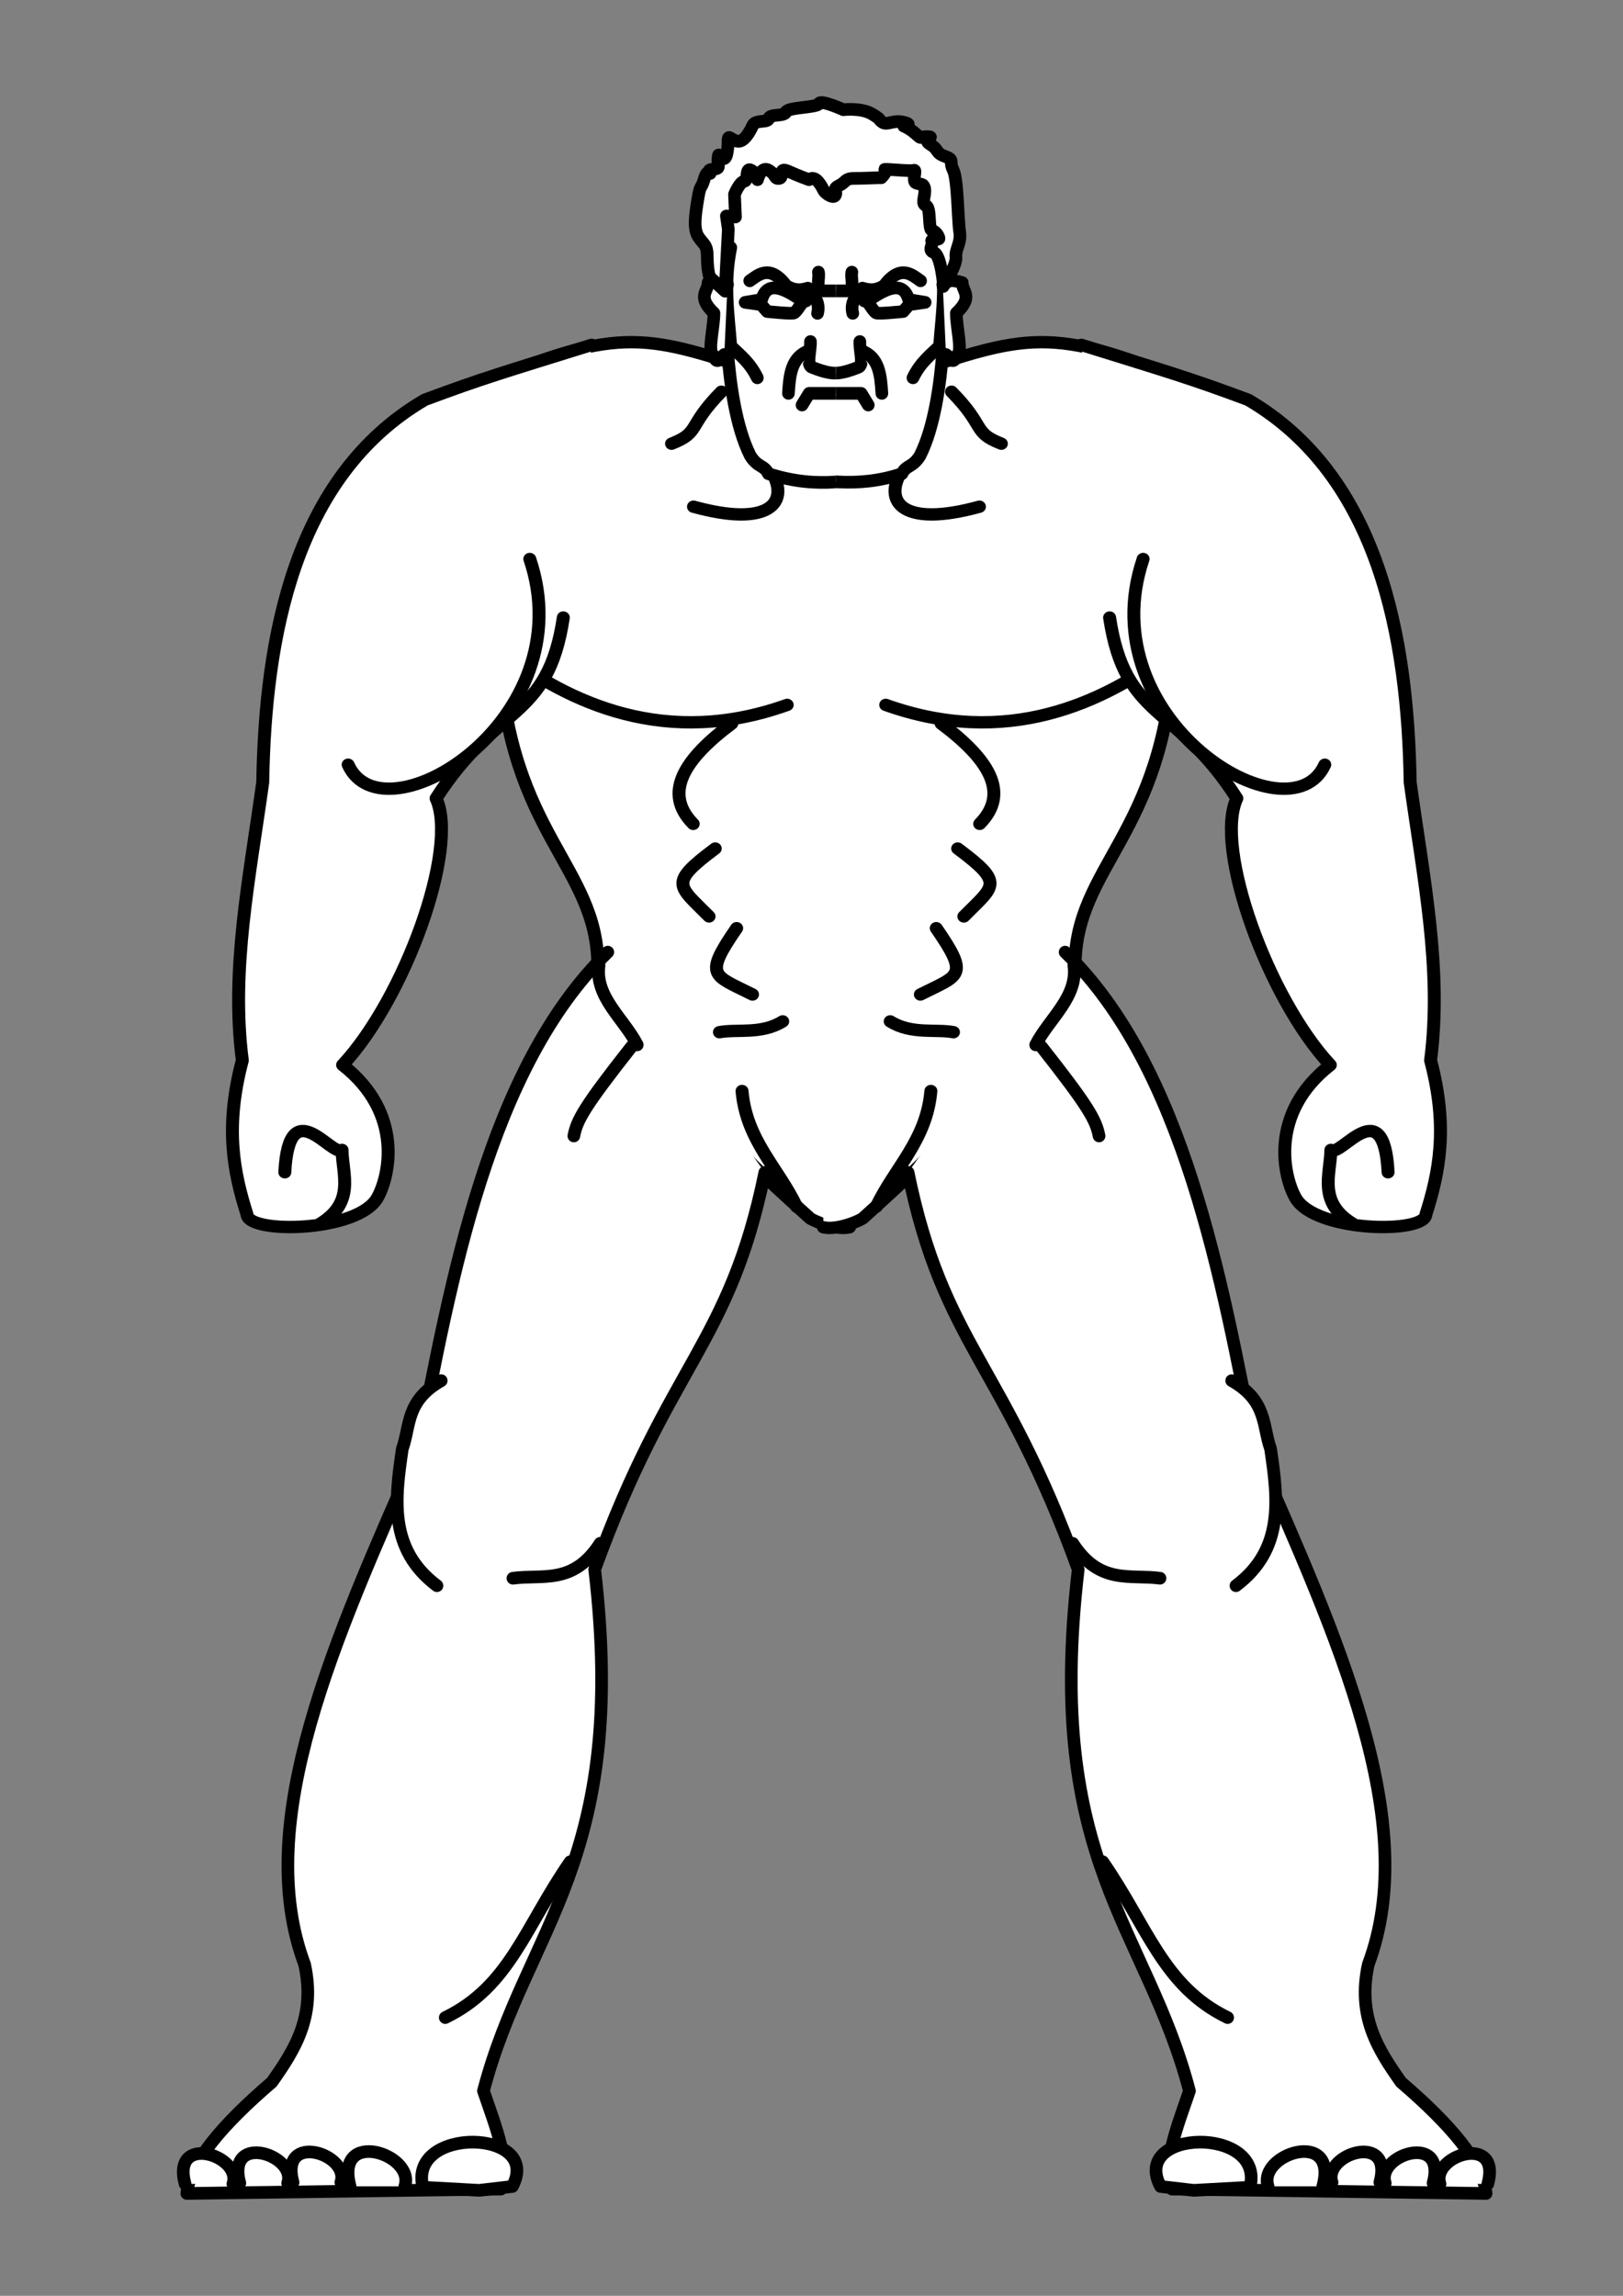 <?xml version="1.0" encoding="UTF-8" standalone="no"?>
<?xml-stylesheet type="text/css" href="svg.css" ?>
<svg
   xmlns:dc="http://purl.org/dc/elements/1.1/"
   xmlns:cc="http://creativecommons.org/ns#"
   xmlns:rdf="http://www.w3.org/1999/02/22-rdf-syntax-ns#"
   xmlns:svg="http://www.w3.org/2000/svg"
   xmlns="http://www.w3.org/2000/svg"
   width="210mm"
   height="297mm"
   viewBox="0 0 744.094 1052.362"
   id="svg7702"
   version="1.1">
  <rect x="0" y="0" width="744.094" height="1052.362" fill="#808080" stroke="none"/>
  <defs
     id="defs7704">
    <clipPath
       clipPathUnits="userSpaceOnUse"
       id="clipPath5083">
      <rect
         style="color:#000000;clip-rule:nonzero;display:inline;overflow:visible;visibility:visible;opacity:1;isolation:auto;mix-blend-mode:normal;color-interpolation:sRGB;color-interpolation-filters:linearRGB;solid-color:#000000;solid-opacity:1;fill:#ffffff;fill-opacity:1;fill-rule:evenodd;stroke:#ff0000;stroke-width:0.5;stroke-linecap:round;stroke-linejoin:round;stroke-miterlimit:4;stroke-dasharray:none;stroke-dashoffset:0;stroke-opacity:1;color-rendering:auto;image-rendering:auto;shape-rendering:auto;text-rendering:auto;enable-background:accumulate"
         id="rect5085"
         width="101.015"
         height="175.261"
         x="378.302"
         y="30.593" />
    </clipPath>
    <clipPath
       clipPathUnits="userSpaceOnUse"
       id="clipPath5083-8">
      <rect
         style="color:#000000;clip-rule:nonzero;display:inline;overflow:visible;visibility:visible;opacity:1;isolation:auto;mix-blend-mode:normal;color-interpolation:sRGB;color-interpolation-filters:linearRGB;solid-color:#000000;solid-opacity:1;fill:#ffffff;fill-opacity:1;fill-rule:evenodd;stroke:#ff0000;stroke-width:0.5;stroke-linecap:round;stroke-linejoin:round;stroke-miterlimit:4;stroke-dasharray:none;stroke-dashoffset:0;stroke-opacity:1;color-rendering:auto;image-rendering:auto;shape-rendering:auto;text-rendering:auto;enable-background:accumulate"
         id="rect5085-0"
         width="101.015"
         height="175.261"
         x="378.302"
         y="30.593" />
    </clipPath>
    <clipPath
       clipPathUnits="userSpaceOnUse"
       id="clipPath5099">
      <rect
         style="color:#000000;clip-rule:nonzero;display:inline;overflow:visible;visibility:visible;opacity:1;isolation:auto;mix-blend-mode:normal;color-interpolation:sRGB;color-interpolation-filters:linearRGB;solid-color:#000000;solid-opacity:1;fill:#ffffff;fill-opacity:1;fill-rule:evenodd;stroke:#ff0000;stroke-width:0.5;stroke-linecap:round;stroke-linejoin:round;stroke-miterlimit:4;stroke-dasharray:none;stroke-dashoffset:0;stroke-opacity:1;color-rendering:auto;image-rendering:auto;shape-rendering:auto;text-rendering:auto;enable-background:accumulate"
         id="rect5101"
         width="101.015"
         height="175.261"
         x="378.302"
         y="30.593" />
    </clipPath>
    <clipPath
       clipPathUnits="userSpaceOnUse"
       id="clipPath5083-81">
      <rect
         style="color:#000000;clip-rule:nonzero;display:inline;overflow:visible;visibility:visible;opacity:1;isolation:auto;mix-blend-mode:normal;color-interpolation:sRGB;color-interpolation-filters:linearRGB;solid-color:#000000;solid-opacity:1;fill:#ffffff;fill-opacity:1;fill-rule:evenodd;stroke:#ff0000;stroke-width:0.5;stroke-linecap:round;stroke-linejoin:round;stroke-miterlimit:4;stroke-dasharray:none;stroke-dashoffset:0;stroke-opacity:1;color-rendering:auto;image-rendering:auto;shape-rendering:auto;text-rendering:auto;enable-background:accumulate"
         id="rect5085-9"
         width="101.015"
         height="175.261"
         x="378.302"
         y="30.593" />
    </clipPath>
    <clipPath
       clipPathUnits="userSpaceOnUse"
       id="clipPath5099-0">
      <rect
         style="color:#000000;clip-rule:nonzero;display:inline;overflow:visible;visibility:visible;opacity:1;isolation:auto;mix-blend-mode:normal;color-interpolation:sRGB;color-interpolation-filters:linearRGB;solid-color:#000000;solid-opacity:1;fill:#ffffff;fill-opacity:1;fill-rule:evenodd;stroke:#ff0000;stroke-width:0.5;stroke-linecap:round;stroke-linejoin:round;stroke-miterlimit:4;stroke-dasharray:none;stroke-dashoffset:0;stroke-opacity:1;color-rendering:auto;image-rendering:auto;shape-rendering:auto;text-rendering:auto;enable-background:accumulate"
         id="rect5101-0"
         width="101.015"
         height="175.261"
         x="378.302"
         y="30.593" />
    </clipPath>
    <clipPath
       clipPathUnits="userSpaceOnUse"
       id="clipPath5083-9">
      <rect
         style="color:#000000;clip-rule:nonzero;display:inline;overflow:visible;visibility:visible;opacity:1;isolation:auto;mix-blend-mode:normal;color-interpolation:sRGB;color-interpolation-filters:linearRGB;solid-color:#000000;solid-opacity:1;fill:#ffffff;fill-opacity:1;fill-rule:evenodd;stroke:#ff0000;stroke-width:0.5;stroke-linecap:round;stroke-linejoin:round;stroke-miterlimit:4;stroke-dasharray:none;stroke-dashoffset:0;stroke-opacity:1;color-rendering:auto;image-rendering:auto;shape-rendering:auto;text-rendering:auto;enable-background:accumulate"
         id="rect5085-01"
         width="101.015"
         height="175.261"
         x="378.302"
         y="30.593" />
    </clipPath>
    <clipPath
       clipPathUnits="userSpaceOnUse"
       id="clipPath5099-6">
      <rect
         style="color:#000000;clip-rule:nonzero;display:inline;overflow:visible;visibility:visible;opacity:1;isolation:auto;mix-blend-mode:normal;color-interpolation:sRGB;color-interpolation-filters:linearRGB;solid-color:#000000;solid-opacity:1;fill:#ffffff;fill-opacity:1;fill-rule:evenodd;stroke:#ff0000;stroke-width:0.5;stroke-linecap:round;stroke-linejoin:round;stroke-miterlimit:4;stroke-dasharray:none;stroke-dashoffset:0;stroke-opacity:1;color-rendering:auto;image-rendering:auto;shape-rendering:auto;text-rendering:auto;enable-background:accumulate"
         id="rect5101-6"
         width="101.015"
         height="175.261"
         x="378.302"
         y="30.593" />
    </clipPath>
    <clipPath
       clipPathUnits="userSpaceOnUse"
       id="clipPath5083-812">
      <rect
         style="color:#000000;clip-rule:nonzero;display:inline;overflow:visible;visibility:visible;opacity:1;isolation:auto;mix-blend-mode:normal;color-interpolation:sRGB;color-interpolation-filters:linearRGB;solid-color:#000000;solid-opacity:1;fill:#ffffff;fill-opacity:1;fill-rule:evenodd;stroke:#ff0000;stroke-width:0.5;stroke-linecap:round;stroke-linejoin:round;stroke-miterlimit:4;stroke-dasharray:none;stroke-dashoffset:0;stroke-opacity:1;color-rendering:auto;image-rendering:auto;shape-rendering:auto;text-rendering:auto;enable-background:accumulate"
         id="rect5085-2"
         width="101.015"
         height="175.261"
         x="378.302"
         y="30.593" />
    </clipPath>
    <clipPath
       clipPathUnits="userSpaceOnUse"
       id="clipPath5099-2">
      <rect
         style="color:#000000;clip-rule:nonzero;display:inline;overflow:visible;visibility:visible;opacity:1;isolation:auto;mix-blend-mode:normal;color-interpolation:sRGB;color-interpolation-filters:linearRGB;solid-color:#000000;solid-opacity:1;fill:#ffffff;fill-opacity:1;fill-rule:evenodd;stroke:#ff0000;stroke-width:0.5;stroke-linecap:round;stroke-linejoin:round;stroke-miterlimit:4;stroke-dasharray:none;stroke-dashoffset:0;stroke-opacity:1;color-rendering:auto;image-rendering:auto;shape-rendering:auto;text-rendering:auto;enable-background:accumulate"
         id="rect5101-1"
         width="101.015"
         height="175.261"
         x="378.302"
         y="30.593" />
    </clipPath>
    <clipPath
       clipPathUnits="userSpaceOnUse"
       id="clipPath5083-0">
      <rect
         style="color:#000000;clip-rule:nonzero;display:inline;overflow:visible;visibility:visible;opacity:1;isolation:auto;mix-blend-mode:normal;color-interpolation:sRGB;color-interpolation-filters:linearRGB;solid-color:#000000;solid-opacity:1;fill:#ffffff;fill-opacity:1;fill-rule:evenodd;stroke:#ff0000;stroke-width:0.5;stroke-linecap:round;stroke-linejoin:round;stroke-miterlimit:4;stroke-dasharray:none;stroke-dashoffset:0;stroke-opacity:1;color-rendering:auto;image-rendering:auto;shape-rendering:auto;text-rendering:auto;enable-background:accumulate"
         id="rect5085-5"
         width="101.015"
         height="175.261"
         x="378.302"
         y="30.593" />
    </clipPath>
    <clipPath
       clipPathUnits="userSpaceOnUse"
       id="clipPath5099-23">
      <rect
         style="color:#000000;clip-rule:nonzero;display:inline;overflow:visible;visibility:visible;opacity:1;isolation:auto;mix-blend-mode:normal;color-interpolation:sRGB;color-interpolation-filters:linearRGB;solid-color:#000000;solid-opacity:1;fill:#ffffff;fill-opacity:1;fill-rule:evenodd;stroke:#ff0000;stroke-width:0.5;stroke-linecap:round;stroke-linejoin:round;stroke-miterlimit:4;stroke-dasharray:none;stroke-dashoffset:0;stroke-opacity:1;color-rendering:auto;image-rendering:auto;shape-rendering:auto;text-rendering:auto;enable-background:accumulate"
         id="rect5101-3"
         width="101.015"
         height="175.261"
         x="378.302"
         y="30.593" />
    </clipPath>
    <clipPath
       clipPathUnits="userSpaceOnUse"
       id="clipPath5553">
      <rect
         style="color:#000000;clip-rule:nonzero;display:inline;overflow:visible;visibility:visible;opacity:0.363;isolation:auto;mix-blend-mode:normal;color-interpolation:sRGB;color-interpolation-filters:linearRGB;solid-color:#000000;solid-opacity:1;fill:#000000;fill-opacity:1;fill-rule:evenodd;stroke:none;stroke-width:1.772;stroke-linecap:round;stroke-linejoin:round;stroke-miterlimit:4;stroke-dasharray:none;stroke-dashoffset:0;stroke-opacity:1;color-rendering:auto;image-rendering:auto;shape-rendering:auto;text-rendering:auto;enable-background:accumulate"
         id="rect5555"
         width="286.148"
         height="890.123"
         x="380.491"
         y="-3.078" />
    </clipPath>
    <clipPath
       clipPathUnits="userSpaceOnUse"
       id="clipPath4568">
      <path
         id="path4570"
         d="m 486.358,417.38 0,-46.132 C 450.854,314.324 388.828,302.244 376.635,306.91 l 1.75,115.42 z"
         style="color:#000000;clip-rule:nonzero;display:inline;overflow:visible;visibility:visible;opacity:1;isolation:auto;mix-blend-mode:normal;color-interpolation:sRGB;color-interpolation-filters:linearRGB;solid-color:#000000;solid-opacity:1;fill:#ffffff;fill-opacity:1;fill-rule:evenodd;stroke:#ff0000;stroke-width:4.878;stroke-linecap:round;stroke-linejoin:round;stroke-miterlimit:4;stroke-dasharray:none;stroke-dashoffset:0;stroke-opacity:1;color-rendering:auto;image-rendering:auto;shape-rendering:auto;text-rendering:auto;enable-background:accumulate" />
    </clipPath>
    <clipPath
       clipPathUnits="userSpaceOnUse"
       id="clipPath5083-90">
      <rect
         style="color:#000000;clip-rule:nonzero;display:inline;overflow:visible;visibility:visible;opacity:1;isolation:auto;mix-blend-mode:normal;color-interpolation:sRGB;color-interpolation-filters:linearRGB;solid-color:#000000;solid-opacity:1;fill:#ffffff;fill-opacity:1;fill-rule:evenodd;stroke:#ff0000;stroke-width:0.5;stroke-linecap:round;stroke-linejoin:round;stroke-miterlimit:4;stroke-dasharray:none;stroke-dashoffset:0;stroke-opacity:1;color-rendering:auto;image-rendering:auto;shape-rendering:auto;text-rendering:auto;enable-background:accumulate"
         id="rect5085-7"
         width="101.015"
         height="175.261"
         x="378.302"
         y="30.593" />
    </clipPath>
    <clipPath
       clipPathUnits="userSpaceOnUse"
       id="clipPath6326">
      <rect
         style="color:#000000;clip-rule:nonzero;display:inline;overflow:visible;visibility:visible;opacity:1;isolation:auto;mix-blend-mode:normal;color-interpolation:sRGB;color-interpolation-filters:linearRGB;solid-color:#000000;solid-opacity:1;fill:#ffffff;fill-opacity:1;fill-rule:evenodd;stroke:#ff0000;stroke-width:0.5;stroke-linecap:round;stroke-linejoin:round;stroke-miterlimit:4;stroke-dasharray:none;stroke-dashoffset:0;stroke-opacity:1;color-rendering:auto;image-rendering:auto;shape-rendering:auto;text-rendering:auto;enable-background:accumulate"
         id="rect6328"
         width="101.015"
         height="175.261"
         x="378.302"
         y="30.593" />
    </clipPath>
    <clipPath
       clipPathUnits="userSpaceOnUse"
       id="clipPath5553-1">
      <rect
         style="color:#000000;clip-rule:nonzero;display:inline;overflow:visible;visibility:visible;opacity:0.363;isolation:auto;mix-blend-mode:normal;color-interpolation:sRGB;color-interpolation-filters:linearRGB;solid-color:#000000;solid-opacity:1;fill:#000000;fill-opacity:1;fill-rule:evenodd;stroke:none;stroke-width:1.772;stroke-linecap:round;stroke-linejoin:round;stroke-miterlimit:4;stroke-dasharray:none;stroke-dashoffset:0;stroke-opacity:1;color-rendering:auto;image-rendering:auto;shape-rendering:auto;text-rendering:auto;enable-background:accumulate"
         id="rect5555-6"
         width="286.148"
         height="890.123"
         x="380.491"
         y="-3.078" />
    </clipPath>
    <clipPath
       clipPathUnits="userSpaceOnUse"
       id="clipPath4568-7">
      <path
         id="path4570-2"
         d="m 486.358,417.38 0,-46.132 C 450.854,314.324 388.828,302.244 376.635,306.91 l 1.75,115.42 z"
         style="color:#000000;clip-rule:nonzero;display:inline;overflow:visible;visibility:visible;opacity:1;isolation:auto;mix-blend-mode:normal;color-interpolation:sRGB;color-interpolation-filters:linearRGB;solid-color:#000000;solid-opacity:1;fill:#ffffff;fill-opacity:1;fill-rule:evenodd;stroke:#ff0000;stroke-width:4.878;stroke-linecap:round;stroke-linejoin:round;stroke-miterlimit:4;stroke-dasharray:none;stroke-dashoffset:0;stroke-opacity:1;color-rendering:auto;image-rendering:auto;shape-rendering:auto;text-rendering:auto;enable-background:accumulate" />
    </clipPath>
    <clipPath
       clipPathUnits="userSpaceOnUse"
       id="clipPath6334">
      <rect
         style="color:#000000;clip-rule:nonzero;display:inline;overflow:visible;visibility:visible;opacity:0.363;isolation:auto;mix-blend-mode:normal;color-interpolation:sRGB;color-interpolation-filters:linearRGB;solid-color:#000000;solid-opacity:1;fill:#000000;fill-opacity:1;fill-rule:evenodd;stroke:none;stroke-width:1.772;stroke-linecap:round;stroke-linejoin:round;stroke-miterlimit:4;stroke-dasharray:none;stroke-dashoffset:0;stroke-opacity:1;color-rendering:auto;image-rendering:auto;shape-rendering:auto;text-rendering:auto;enable-background:accumulate"
         id="rect6336"
         width="286.148"
         height="890.123"
         x="380.491"
         y="-3.078" />
    </clipPath>
    <clipPath
       clipPathUnits="userSpaceOnUse"
       id="clipPath6338">
      <path
         id="path6340"
         d="m 486.358,417.38 0,-46.132 C 450.854,314.324 388.828,302.244 376.635,306.91 l 1.75,115.42 z"
         style="color:#000000;clip-rule:nonzero;display:inline;overflow:visible;visibility:visible;opacity:1;isolation:auto;mix-blend-mode:normal;color-interpolation:sRGB;color-interpolation-filters:linearRGB;solid-color:#000000;solid-opacity:1;fill:#ffffff;fill-opacity:1;fill-rule:evenodd;stroke:#ff0000;stroke-width:4.878;stroke-linecap:round;stroke-linejoin:round;stroke-miterlimit:4;stroke-dasharray:none;stroke-dashoffset:0;stroke-opacity:1;color-rendering:auto;image-rendering:auto;shape-rendering:auto;text-rendering:auto;enable-background:accumulate" />
    </clipPath>
    <clipPath
       clipPathUnits="userSpaceOnUse"
       id="clipPath6824">
      <rect
         style="color:#000000;clip-rule:nonzero;display:inline;overflow:visible;visibility:visible;opacity:1;isolation:auto;mix-blend-mode:normal;color-interpolation:sRGB;color-interpolation-filters:linearRGB;solid-color:#000000;solid-opacity:1;fill:#ffffff;fill-opacity:1;fill-rule:evenodd;stroke:#ff0000;stroke-width:4.878;stroke-linecap:round;stroke-linejoin:round;stroke-miterlimit:4;stroke-dasharray:none;stroke-dashoffset:0;stroke-opacity:1;color-rendering:auto;image-rendering:auto;shape-rendering:auto;text-rendering:auto;enable-background:accumulate"
         id="rect6826"
         width="284.257"
         height="337.997"
         x="379.009"
         y="4.43" />
    </clipPath>
    <clipPath
       clipPathUnits="userSpaceOnUse"
       id="clipPath6807">
      <path
         style="color:#000000;clip-rule:nonzero;display:inline;overflow:visible;visibility:visible;opacity:1;isolation:auto;mix-blend-mode:normal;color-interpolation:sRGB;color-interpolation-filters:linearRGB;solid-color:#000000;solid-opacity:1;fill:#ffffff;fill-opacity:1;fill-rule:evenodd;stroke:#ff0000;stroke-width:4.878;stroke-linecap:round;stroke-linejoin:round;stroke-miterlimit:4;stroke-dasharray:none;stroke-dashoffset:0;stroke-opacity:1;color-rendering:auto;image-rendering:auto;shape-rendering:auto;text-rendering:auto;enable-background:accumulate"
         d="m 495.328,73.726 -10.607,31.466 -112.43,0 0,-31.113 0,-10.96 123.744,0 z"
         id="path6809" />
    </clipPath>
    <clipPath
       clipPathUnits="userSpaceOnUse"
       id="clipPath6346">
      <rect
         style="color:#000000;clip-rule:nonzero;display:inline;overflow:visible;visibility:visible;opacity:1;isolation:auto;mix-blend-mode:normal;color-interpolation:sRGB;color-interpolation-filters:linearRGB;solid-color:#000000;solid-opacity:1;fill:#ffffff;fill-opacity:1;fill-rule:evenodd;stroke:#ff0000;stroke-width:4.878;stroke-linecap:round;stroke-linejoin:round;stroke-miterlimit:4;stroke-dasharray:none;stroke-dashoffset:0;stroke-opacity:1;color-rendering:auto;image-rendering:auto;shape-rendering:auto;text-rendering:auto;enable-background:accumulate"
         id="rect6348"
         width="284.257"
         height="337.997"
         x="379.009"
         y="4.43" />
    </clipPath>
    <clipPath
       clipPathUnits="userSpaceOnUse"
       id="clipPath6350">
      <path
         style="color:#000000;clip-rule:nonzero;display:inline;overflow:visible;visibility:visible;opacity:1;isolation:auto;mix-blend-mode:normal;color-interpolation:sRGB;color-interpolation-filters:linearRGB;solid-color:#000000;solid-opacity:1;fill:#ffffff;fill-opacity:1;fill-rule:evenodd;stroke:#ff0000;stroke-width:4.878;stroke-linecap:round;stroke-linejoin:round;stroke-miterlimit:4;stroke-dasharray:none;stroke-dashoffset:0;stroke-opacity:1;color-rendering:auto;image-rendering:auto;shape-rendering:auto;text-rendering:auto;enable-background:accumulate"
         d="m 495.328,73.726 -10.607,31.466 -112.43,0 0,-31.113 0,-10.96 123.744,0 z"
         id="path6352" />
    </clipPath>
    <clipPath
       clipPathUnits="userSpaceOnUse"
       id="clipPath4567">
      <rect
         style="color:#000000;clip-rule:nonzero;display:inline;overflow:visible;visibility:visible;opacity:1;isolation:auto;mix-blend-mode:normal;color-interpolation:sRGB;color-interpolation-filters:linearRGB;solid-color:#000000;solid-opacity:1;fill:none;fill-opacity:1;fill-rule:evenodd;stroke:#0000ff;stroke-width:3.721;stroke-linecap:square;stroke-linejoin:round;stroke-miterlimit:4;stroke-dasharray:none;stroke-dashoffset:0;stroke-opacity:1;color-rendering:auto;image-rendering:auto;shape-rendering:auto;text-rendering:auto;enable-background:accumulate"
         id="rect4569"
         width="351.638"
         height="1213.638"
         x="386.181"
         y="-1.457" />
    </clipPath>
    <clipPath
       clipPathUnits="userSpaceOnUse"
       id="clipPath5227">
      <rect
         style="color:#000000;clip-rule:nonzero;display:inline;overflow:visible;visibility:visible;opacity:1;isolation:auto;mix-blend-mode:normal;color-interpolation:sRGB;color-interpolation-filters:linearRGB;solid-color:#000000;solid-opacity:1;fill:#21110f;fill-opacity:1;fill-rule:nonzero;stroke:#000000;stroke-width:1;stroke-linecap:butt;stroke-linejoin:miter;stroke-miterlimit:4;stroke-dasharray:none;stroke-dashoffset:0;stroke-opacity:1;color-rendering:auto;image-rendering:auto;shape-rendering:auto;text-rendering:auto;enable-background:accumulate"
         id="rect5229"
         width="548.715"
         height="1456.64"
         x="1561.292"
         y="1199.44" />
    </clipPath>
    <clipPath
       clipPathUnits="userSpaceOnUse"
       id="clipPath5227-7">
      <rect
         style="color:#000000;clip-rule:nonzero;display:inline;overflow:visible;visibility:visible;opacity:1;isolation:auto;mix-blend-mode:normal;color-interpolation:sRGB;color-interpolation-filters:linearRGB;solid-color:#000000;solid-opacity:1;fill:#21110f;fill-opacity:1;fill-rule:nonzero;stroke:#000000;stroke-width:1;stroke-linecap:butt;stroke-linejoin:miter;stroke-miterlimit:4;stroke-dasharray:none;stroke-dashoffset:0;stroke-opacity:1;color-rendering:auto;image-rendering:auto;shape-rendering:auto;text-rendering:auto;enable-background:accumulate"
         id="rect5229-4"
         width="548.715"
         height="1456.64"
         x="1561.292"
         y="1199.44" />
    </clipPath>
    <clipPath
       clipPathUnits="userSpaceOnUse"
       id="clipPath5243">
      <rect
         style="color:#000000;clip-rule:nonzero;display:inline;overflow:visible;visibility:visible;opacity:1;isolation:auto;mix-blend-mode:normal;color-interpolation:sRGB;color-interpolation-filters:linearRGB;solid-color:#000000;solid-opacity:1;fill:#21110f;fill-opacity:1;fill-rule:nonzero;stroke:#000000;stroke-width:1;stroke-linecap:butt;stroke-linejoin:miter;stroke-miterlimit:4;stroke-dasharray:none;stroke-dashoffset:0;stroke-opacity:1;color-rendering:auto;image-rendering:auto;shape-rendering:auto;text-rendering:auto;enable-background:accumulate"
         id="rect5245"
         width="548.715"
         height="1456.64"
         x="1561.292"
         y="1199.44" />
    </clipPath>
    <clipPath
       clipPathUnits="userSpaceOnUse"
       id="clipPath5227-7-6">
      <rect
         style="color:#000000;clip-rule:nonzero;display:inline;overflow:visible;visibility:visible;opacity:1;isolation:auto;mix-blend-mode:normal;color-interpolation:sRGB;color-interpolation-filters:linearRGB;solid-color:#000000;solid-opacity:1;fill:#21110f;fill-opacity:1;fill-rule:nonzero;stroke:#000000;stroke-width:1;stroke-linecap:butt;stroke-linejoin:miter;stroke-miterlimit:4;stroke-dasharray:none;stroke-dashoffset:0;stroke-opacity:1;color-rendering:auto;image-rendering:auto;shape-rendering:auto;text-rendering:auto;enable-background:accumulate"
         id="rect5229-4-4"
         width="548.715"
         height="1456.64"
         x="1561.292"
         y="1199.44" />
    </clipPath>
    <clipPath
       clipPathUnits="userSpaceOnUse"
       id="clipPath5083-90-5">
      <rect
         style="color:#000000;clip-rule:nonzero;display:inline;overflow:visible;visibility:visible;opacity:1;isolation:auto;mix-blend-mode:normal;color-interpolation:sRGB;color-interpolation-filters:linearRGB;solid-color:#000000;solid-opacity:1;fill:#ffffff;fill-opacity:1;fill-rule:evenodd;stroke:#ff0000;stroke-width:0.5;stroke-linecap:round;stroke-linejoin:round;stroke-miterlimit:4;stroke-dasharray:none;stroke-dashoffset:0;stroke-opacity:1;color-rendering:auto;image-rendering:auto;shape-rendering:auto;text-rendering:auto;enable-background:accumulate"
         id="rect5085-7-0"
         width="101.015"
         height="175.261"
         x="378.302"
         y="30.593" />
    </clipPath>
    <clipPath
       clipPathUnits="userSpaceOnUse"
       id="clipPath5442">
      <rect
         style="color:#000000;clip-rule:nonzero;display:inline;overflow:visible;visibility:visible;opacity:1;isolation:auto;mix-blend-mode:normal;color-interpolation:sRGB;color-interpolation-filters:linearRGB;solid-color:#000000;solid-opacity:1;fill:#ffffff;fill-opacity:1;fill-rule:evenodd;stroke:#ff0000;stroke-width:0.5;stroke-linecap:round;stroke-linejoin:round;stroke-miterlimit:4;stroke-dasharray:none;stroke-dashoffset:0;stroke-opacity:1;color-rendering:auto;image-rendering:auto;shape-rendering:auto;text-rendering:auto;enable-background:accumulate"
         id="rect5444"
         width="101.015"
         height="175.261"
         x="378.302"
         y="30.593" />
    </clipPath>
    <clipPath
       clipPathUnits="userSpaceOnUse"
       id="clipPath5553-1-1">
      <rect
         style="color:#000000;clip-rule:nonzero;display:inline;overflow:visible;visibility:visible;opacity:0.363;isolation:auto;mix-blend-mode:normal;color-interpolation:sRGB;color-interpolation-filters:linearRGB;solid-color:#000000;solid-opacity:1;fill:#000000;fill-opacity:1;fill-rule:evenodd;stroke:none;stroke-width:1.772;stroke-linecap:round;stroke-linejoin:round;stroke-miterlimit:4;stroke-dasharray:none;stroke-dashoffset:0;stroke-opacity:1;color-rendering:auto;image-rendering:auto;shape-rendering:auto;text-rendering:auto;enable-background:accumulate"
         id="rect5555-6-4"
         width="286.148"
         height="890.123"
         x="380.491"
         y="-3.078" />
    </clipPath>
    <clipPath
       clipPathUnits="userSpaceOnUse"
       id="clipPath4568-7-2">
      <path
         id="path4570-2-7"
         d="m 486.358,417.38 0,-46.132 C 450.854,314.324 388.828,302.244 376.635,306.91 l 1.75,115.42 z"
         style="color:#000000;clip-rule:nonzero;display:inline;overflow:visible;visibility:visible;opacity:1;isolation:auto;mix-blend-mode:normal;color-interpolation:sRGB;color-interpolation-filters:linearRGB;solid-color:#000000;solid-opacity:1;fill:#ffffff;fill-opacity:1;fill-rule:evenodd;stroke:#ff0000;stroke-width:4.878;stroke-linecap:round;stroke-linejoin:round;stroke-miterlimit:4;stroke-dasharray:none;stroke-dashoffset:0;stroke-opacity:1;color-rendering:auto;image-rendering:auto;shape-rendering:auto;text-rendering:auto;enable-background:accumulate" />
    </clipPath>
    <clipPath
       clipPathUnits="userSpaceOnUse"
       id="clipPath5450">
      <rect
         style="color:#000000;clip-rule:nonzero;display:inline;overflow:visible;visibility:visible;opacity:0.363;isolation:auto;mix-blend-mode:normal;color-interpolation:sRGB;color-interpolation-filters:linearRGB;solid-color:#000000;solid-opacity:1;fill:#000000;fill-opacity:1;fill-rule:evenodd;stroke:none;stroke-width:1.772;stroke-linecap:round;stroke-linejoin:round;stroke-miterlimit:4;stroke-dasharray:none;stroke-dashoffset:0;stroke-opacity:1;color-rendering:auto;image-rendering:auto;shape-rendering:auto;text-rendering:auto;enable-background:accumulate"
         id="rect5452"
         width="286.148"
         height="890.123"
         x="380.491"
         y="-3.078" />
    </clipPath>
    <clipPath
       clipPathUnits="userSpaceOnUse"
       id="clipPath5454">
      <path
         id="path5456"
         d="m 486.358,417.38 0,-46.132 C 450.854,314.324 388.828,302.244 376.635,306.91 l 1.75,115.42 z"
         style="color:#000000;clip-rule:nonzero;display:inline;overflow:visible;visibility:visible;opacity:1;isolation:auto;mix-blend-mode:normal;color-interpolation:sRGB;color-interpolation-filters:linearRGB;solid-color:#000000;solid-opacity:1;fill:#ffffff;fill-opacity:1;fill-rule:evenodd;stroke:#ff0000;stroke-width:4.878;stroke-linecap:round;stroke-linejoin:round;stroke-miterlimit:4;stroke-dasharray:none;stroke-dashoffset:0;stroke-opacity:1;color-rendering:auto;image-rendering:auto;shape-rendering:auto;text-rendering:auto;enable-background:accumulate" />
    </clipPath>
    <clipPath
       clipPathUnits="userSpaceOnUse"
       id="clipPath6824-5">
      <rect
         style="color:#000000;clip-rule:nonzero;display:inline;overflow:visible;visibility:visible;opacity:1;isolation:auto;mix-blend-mode:normal;color-interpolation:sRGB;color-interpolation-filters:linearRGB;solid-color:#000000;solid-opacity:1;fill:#ffffff;fill-opacity:1;fill-rule:evenodd;stroke:#ff0000;stroke-width:4.878;stroke-linecap:round;stroke-linejoin:round;stroke-miterlimit:4;stroke-dasharray:none;stroke-dashoffset:0;stroke-opacity:1;color-rendering:auto;image-rendering:auto;shape-rendering:auto;text-rendering:auto;enable-background:accumulate"
         id="rect6826-1"
         width="284.257"
         height="337.997"
         x="379.009"
         y="4.43" />
    </clipPath>
    <clipPath
       clipPathUnits="userSpaceOnUse"
       id="clipPath6807-1">
      <path
         style="color:#000000;clip-rule:nonzero;display:inline;overflow:visible;visibility:visible;opacity:1;isolation:auto;mix-blend-mode:normal;color-interpolation:sRGB;color-interpolation-filters:linearRGB;solid-color:#000000;solid-opacity:1;fill:#ffffff;fill-opacity:1;fill-rule:evenodd;stroke:#ff0000;stroke-width:4.878;stroke-linecap:round;stroke-linejoin:round;stroke-miterlimit:4;stroke-dasharray:none;stroke-dashoffset:0;stroke-opacity:1;color-rendering:auto;image-rendering:auto;shape-rendering:auto;text-rendering:auto;enable-background:accumulate"
         d="m 495.328,73.726 -10.607,31.466 -112.43,0 0,-31.113 0,-10.96 123.744,0 z"
         id="path6809-7" />
    </clipPath>
    <clipPath
       clipPathUnits="userSpaceOnUse"
       id="clipPath5462">
      <rect
         style="color:#000000;clip-rule:nonzero;display:inline;overflow:visible;visibility:visible;opacity:1;isolation:auto;mix-blend-mode:normal;color-interpolation:sRGB;color-interpolation-filters:linearRGB;solid-color:#000000;solid-opacity:1;fill:#ffffff;fill-opacity:1;fill-rule:evenodd;stroke:#ff0000;stroke-width:4.878;stroke-linecap:round;stroke-linejoin:round;stroke-miterlimit:4;stroke-dasharray:none;stroke-dashoffset:0;stroke-opacity:1;color-rendering:auto;image-rendering:auto;shape-rendering:auto;text-rendering:auto;enable-background:accumulate"
         id="rect5464"
         width="284.257"
         height="337.997"
         x="379.009"
         y="4.43" />
    </clipPath>
    <clipPath
       clipPathUnits="userSpaceOnUse"
       id="clipPath5466">
      <path
         style="color:#000000;clip-rule:nonzero;display:inline;overflow:visible;visibility:visible;opacity:1;isolation:auto;mix-blend-mode:normal;color-interpolation:sRGB;color-interpolation-filters:linearRGB;solid-color:#000000;solid-opacity:1;fill:#ffffff;fill-opacity:1;fill-rule:evenodd;stroke:#ff0000;stroke-width:4.878;stroke-linecap:round;stroke-linejoin:round;stroke-miterlimit:4;stroke-dasharray:none;stroke-dashoffset:0;stroke-opacity:1;color-rendering:auto;image-rendering:auto;shape-rendering:auto;text-rendering:auto;enable-background:accumulate"
         d="m 495.328,73.726 -10.607,31.466 -112.43,0 0,-31.113 0,-10.96 123.744,0 z"
         id="path5468" />
    </clipPath>
    <clipPath
       id="clipPath5819"
       clipPathUnits="userSpaceOnUse">
      <rect
         style="color:#000000;clip-rule:nonzero;display:inline;overflow:visible;visibility:visible;opacity:1;isolation:auto;mix-blend-mode:normal;color-interpolation:sRGB;color-interpolation-filters:linearRGB;solid-color:#000000;solid-opacity:1;fill:#00ffff;fill-opacity:1;fill-rule:evenodd;stroke:#0000ff;stroke-width:5.663;stroke-linecap:round;stroke-linejoin:round;stroke-miterlimit:4;stroke-dasharray:none;stroke-dashoffset:0;stroke-opacity:1;color-rendering:auto;image-rendering:auto;shape-rendering:auto;text-rendering:auto;enable-background:accumulate"
         id="rect5821"
         width="321.01"
         height="1027.072"
         x="-1169.916"
         y="51.001" />
    </clipPath>
    <clipPath
       id="clipPath6101"
       clipPathUnits="userSpaceOnUse">
      <rect
         style="color:#000000;clip-rule:nonzero;display:inline;overflow:visible;visibility:visible;opacity:1;isolation:auto;mix-blend-mode:normal;color-interpolation:sRGB;color-interpolation-filters:linearRGB;solid-color:#000000;solid-opacity:1;fill:#00ffff;fill-opacity:1;fill-rule:evenodd;stroke:#0000ff;stroke-width:5.663;stroke-linecap:round;stroke-linejoin:round;stroke-miterlimit:4;stroke-dasharray:none;stroke-dashoffset:0;stroke-opacity:1;color-rendering:auto;image-rendering:auto;shape-rendering:auto;text-rendering:auto;enable-background:accumulate"
         id="rect6103"
         width="321.01"
         height="1027.072"
         x="-1169.916"
         y="51.001" />
    </clipPath>
    <clipPath
       clipPathUnits="userSpaceOnUse"
       id="clipPath4899-4">
      <rect
         y="105.546"
         x="-390.98"
         height="200.111"
         width="105.359"
         id="rect4901-8"
         style="color:#000000;clip-rule:nonzero;display:inline;overflow:visible;visibility:visible;opacity:1;isolation:auto;mix-blend-mode:normal;color-interpolation:sRGB;color-interpolation-filters:linearRGB;solid-color:#000000;solid-opacity:1;fill:#ffffff;fill-opacity:1;fill-rule:evenodd;stroke:#ff0000;stroke-width:4.878;stroke-linecap:round;stroke-linejoin:round;stroke-miterlimit:4;stroke-dasharray:none;stroke-dashoffset:0;stroke-opacity:1;color-rendering:auto;image-rendering:auto;shape-rendering:auto;text-rendering:auto;enable-background:accumulate" />
    </clipPath>
    <clipPath
       clipPathUnits="userSpaceOnUse"
       id="clipPath6107">
      <rect
         y="105.546"
         x="-390.98"
         height="200.111"
         width="105.359"
         id="rect6109"
         style="color:#000000;clip-rule:nonzero;display:inline;overflow:visible;visibility:visible;opacity:1;isolation:auto;mix-blend-mode:normal;color-interpolation:sRGB;color-interpolation-filters:linearRGB;solid-color:#000000;solid-opacity:1;fill:#ffffff;fill-opacity:1;fill-rule:evenodd;stroke:#ff0000;stroke-width:4.878;stroke-linecap:round;stroke-linejoin:round;stroke-miterlimit:4;stroke-dasharray:none;stroke-dashoffset:0;stroke-opacity:1;color-rendering:auto;image-rendering:auto;shape-rendering:auto;text-rendering:auto;enable-background:accumulate" />
    </clipPath>
  </defs>
  <g
     id="torso">
    <g
       id="g7837"
       style="color:#000000;clip-rule:nonzero;display:inline;overflow:visible;visibility:visible;isolation:auto;mix-blend-mode:normal;color-interpolation:sRGB;color-interpolation-filters:linearRGB;solid-color:#000000;solid-opacity:1;fill:#ffffff;fill-opacity:1;fill-rule:evenodd;stroke:#000000;stroke-width:5.663;stroke-linecap:round;stroke-linejoin:round;stroke-miterlimit:4;stroke-dasharray:none;stroke-dashoffset:0;stroke-opacity:1;color-rendering:auto;image-rendering:auto;shape-rendering:auto;text-rendering:auto;enable-background:accumulate"
       transform="matrix(-1.049,0,0,1,-843.101,23.192)">
      <path
         id="path7839"
         d="m -1175,539.362 c 4.333,1.156 12.202,-1.139 17.066,-3.95 48.147,-45.593 23.657,-24.468 92.934,-116.05 0.154,-45.475 38.761,-60.364 43,-142 23.564,-53.052 67.186,-30.074 37,-110 -78.837,-39.911 -93.835,-38.87 -136,-25 -15.924,-5.779 -33.366,-7.509 -54.919,1.721"
         style="color:#000000;clip-rule:nonzero;display:inline;overflow:visible;visibility:visible;opacity:1;isolation:auto;mix-blend-mode:normal;color-interpolation:sRGB;color-interpolation-filters:linearRGB;solid-color:#000000;solid-opacity:1;fill:#ffffff;fill-opacity:1;fill-rule:evenodd;stroke:#000000;stroke-width:5.663;stroke-linecap:round;stroke-linejoin:round;stroke-miterlimit:4;stroke-dasharray:none;stroke-dashoffset:0;stroke-opacity:1;color-rendering:auto;image-rendering:auto;shape-rendering:auto;text-rendering:auto;enable-background:accumulate" />
      <path
         style="color:#000000;clip-rule:nonzero;display:inline;overflow:visible;visibility:visible;opacity:1;isolation:auto;mix-blend-mode:normal;color-interpolation:sRGB;color-interpolation-filters:linearRGB;solid-color:#000000;solid-opacity:1;fill:#ffffff;fill-opacity:1;fill-rule:evenodd;stroke:#000000;stroke-width:5.663;stroke-linecap:round;stroke-linejoin:round;stroke-miterlimit:4;stroke-dasharray:none;stroke-dashoffset:0;stroke-opacity:1;color-rendering:auto;image-rendering:auto;shape-rendering:auto;text-rendering:auto;enable-background:accumulate"
         d="m -1097.221,180.19 c -12.785,-5.263 -6.636,-7.738 -21.779,-23.828"
         id="path7841" />
      <path
         style="color:#000000;clip-rule:nonzero;display:inline;overflow:visible;visibility:visible;opacity:1;isolation:auto;mix-blend-mode:normal;color-interpolation:sRGB;color-interpolation-filters:linearRGB;solid-color:#000000;solid-opacity:1;fill:#ffffff;fill-opacity:1;fill-rule:evenodd;stroke:#000000;stroke-width:5.663;stroke-linecap:round;stroke-linejoin:round;stroke-miterlimit:4;stroke-dasharray:none;stroke-dashoffset:0;stroke-opacity:1;color-rendering:auto;image-rendering:auto;shape-rendering:auto;text-rendering:auto;enable-background:accumulate"
         d="m -1106.81,209.066 c -32.755,9.513 -41.99,-1.597 -34.387,-15.704"
         id="path7843" />
      <path
         style="color:#000000;clip-rule:nonzero;display:inline;overflow:visible;visibility:visible;opacity:1;isolation:auto;mix-blend-mode:normal;color-interpolation:sRGB;color-interpolation-filters:linearRGB;solid-color:#000000;solid-opacity:1;fill:#ffffff;fill-opacity:1;fill-rule:evenodd;stroke:#000000;stroke-width:5.663;stroke-linecap:round;stroke-linejoin:round;stroke-miterlimit:4;stroke-dasharray:none;stroke-dashoffset:0;stroke-opacity:1;color-rendering:auto;image-rendering:auto;shape-rendering:auto;text-rendering:auto;enable-background:accumulate"
         d="m -1021.646,274.455 c -31.288,25.354 -73.691,45.142 -126.111,25.465"
         id="path7845" />
      <path
         style="color:#000000;clip-rule:nonzero;display:inline;overflow:visible;visibility:visible;opacity:1;isolation:auto;mix-blend-mode:normal;color-interpolation:sRGB;color-interpolation-filters:linearRGB;solid-color:#000000;solid-opacity:1;fill:#ffffff;fill-opacity:1;fill-rule:evenodd;stroke:#000000;stroke-width:5.663;stroke-linecap:round;stroke-linejoin:round;stroke-miterlimit:4;stroke-dasharray:none;stroke-dashoffset:0;stroke-opacity:1;color-rendering:auto;image-rendering:auto;shape-rendering:auto;text-rendering:auto;enable-background:accumulate"
         d="m -1123.547,308.476 c 20.646,16.155 30.282,31.703 16.86,45.978"
         id="path7847" />
      <path
         style="color:#000000;clip-rule:nonzero;display:inline;overflow:visible;visibility:visible;opacity:1;isolation:auto;mix-blend-mode:normal;color-interpolation:sRGB;color-interpolation-filters:linearRGB;solid-color:#000000;solid-opacity:1;fill:#ffffff;fill-opacity:1;fill-rule:evenodd;stroke:#000000;stroke-width:5.663;stroke-linecap:round;stroke-linejoin:round;stroke-miterlimit:4;stroke-dasharray:none;stroke-dashoffset:0;stroke-opacity:1;color-rendering:auto;image-rendering:auto;shape-rendering:auto;text-rendering:auto;enable-background:accumulate"
         d="m -1116.313,365.765 c 20.646,16.155 16.12,16.849 2.698,31.123"
         id="path7849" />
      <path
         style="color:#000000;clip-rule:nonzero;display:inline;overflow:visible;visibility:visible;opacity:1;isolation:auto;mix-blend-mode:normal;color-interpolation:sRGB;color-interpolation-filters:linearRGB;solid-color:#000000;solid-opacity:1;fill:#ffffff;fill-opacity:1;fill-rule:evenodd;stroke:#000000;stroke-width:5.663;stroke-linecap:round;stroke-linejoin:round;stroke-miterlimit:4;stroke-dasharray:none;stroke-dashoffset:0;stroke-opacity:1;color-rendering:auto;image-rendering:auto;shape-rendering:auto;text-rendering:auto;enable-background:accumulate"
         d="m -1145.802,444.994 c 9.255,6.082 19.986,3.431 27.65,4.951"
         id="path7851" />
      <path
         style="color:#000000;clip-rule:nonzero;display:inline;overflow:visible;visibility:visible;opacity:1;isolation:auto;mix-blend-mode:normal;color-interpolation:sRGB;color-interpolation-filters:linearRGB;solid-color:#000000;solid-opacity:1;fill:#ffffff;fill-opacity:1;fill-rule:evenodd;stroke:#000000;stroke-width:5.663;stroke-linecap:round;stroke-linejoin:round;stroke-miterlimit:4;stroke-dasharray:none;stroke-dashoffset:0;stroke-opacity:1;color-rendering:auto;image-rendering:auto;shape-rendering:auto;text-rendering:auto;enable-background:accumulate"
         d="m -1151.873,529.928 c 7.948,-17.673 22.032,-30.518 23.843,-53.018"
         id="path7853" />
      <path
         style="color:#000000;clip-rule:nonzero;display:inline;overflow:visible;visibility:visible;opacity:1;isolation:auto;mix-blend-mode:normal;color-interpolation:sRGB;color-interpolation-filters:linearRGB;solid-color:#000000;solid-opacity:1;fill:#ffffff;fill-opacity:1;fill-rule:evenodd;stroke:#000000;stroke-width:5.663;stroke-linecap:round;stroke-linejoin:round;stroke-miterlimit:4;stroke-dasharray:none;stroke-dashoffset:0;stroke-opacity:1;color-rendering:auto;image-rendering:auto;shape-rendering:auto;text-rendering:auto;enable-background:accumulate"
         d="m -1125.671,402.278 c 14.633,22.235 10.134,21.373 -6.938,30.393"
         id="path7855" />
    </g>
    <g
       style="color:#000000;clip-rule:nonzero;display:inline;overflow:visible;visibility:visible;isolation:auto;mix-blend-mode:normal;color-interpolation:sRGB;color-interpolation-filters:linearRGB;solid-color:#000000;solid-opacity:1;fill:#ffffff;fill-opacity:1;fill-rule:evenodd;stroke:#000000;stroke-width:5.663;stroke-linecap:round;stroke-linejoin:round;stroke-miterlimit:4;stroke-dasharray:none;stroke-dashoffset:0;stroke-opacity:1;color-rendering:auto;image-rendering:auto;shape-rendering:auto;text-rendering:auto;enable-background:accumulate"
       id="g5811"
       transform="matrix(1.049,0,0,1,1610.076,23.192)">
      <path
         style="color:#000000;clip-rule:nonzero;display:inline;overflow:visible;visibility:visible;opacity:1;isolation:auto;mix-blend-mode:normal;color-interpolation:sRGB;color-interpolation-filters:linearRGB;solid-color:#000000;solid-opacity:1;fill:#ffffff;fill-opacity:1;fill-rule:evenodd;stroke:#000000;stroke-width:5.663;stroke-linecap:round;stroke-linejoin:round;stroke-miterlimit:4;stroke-dasharray:none;stroke-dashoffset:0;stroke-opacity:1;color-rendering:auto;image-rendering:auto;shape-rendering:auto;text-rendering:auto;enable-background:accumulate"
         d="m -1175,539.362 c 4.333,1.156 12.202,-1.139 17.066,-3.95 48.147,-45.593 23.657,-24.468 92.934,-116.05 0.154,-45.475 38.761,-60.364 43,-142 23.564,-53.052 67.186,-30.074 37,-110 -78.837,-39.911 -93.835,-38.87 -136,-25 -15.924,-5.779 -33.366,-7.509 -54.919,1.721"
         id="path5794" />
      <path
         id="path5753"
         d="m -1097.221,180.19 c -12.785,-5.263 -6.636,-7.738 -21.779,-23.828"
         style="color:#000000;clip-rule:nonzero;display:inline;overflow:visible;visibility:visible;opacity:1;isolation:auto;mix-blend-mode:normal;color-interpolation:sRGB;color-interpolation-filters:linearRGB;solid-color:#000000;solid-opacity:1;fill:#ffffff;fill-opacity:1;fill-rule:evenodd;stroke:#000000;stroke-width:5.663;stroke-linecap:round;stroke-linejoin:round;stroke-miterlimit:4;stroke-dasharray:none;stroke-dashoffset:0;stroke-opacity:1;color-rendering:auto;image-rendering:auto;shape-rendering:auto;text-rendering:auto;enable-background:accumulate" />
      <path
         id="path5769"
         d="m -1106.81,209.066 c -32.755,9.513 -41.99,-1.597 -34.387,-15.704"
         style="color:#000000;clip-rule:nonzero;display:inline;overflow:visible;visibility:visible;opacity:1;isolation:auto;mix-blend-mode:normal;color-interpolation:sRGB;color-interpolation-filters:linearRGB;solid-color:#000000;solid-opacity:1;fill:#ffffff;fill-opacity:1;fill-rule:evenodd;stroke:#000000;stroke-width:5.663;stroke-linecap:round;stroke-linejoin:round;stroke-miterlimit:4;stroke-dasharray:none;stroke-dashoffset:0;stroke-opacity:1;color-rendering:auto;image-rendering:auto;shape-rendering:auto;text-rendering:auto;enable-background:accumulate" />
      <path
         id="path5825"
         d="m -1021.646,274.455 c -31.288,25.354 -73.691,45.142 -126.111,25.465"
         style="color:#000000;clip-rule:nonzero;display:inline;overflow:visible;visibility:visible;opacity:1;isolation:auto;mix-blend-mode:normal;color-interpolation:sRGB;color-interpolation-filters:linearRGB;solid-color:#000000;solid-opacity:1;fill:#ffffff;fill-opacity:1;fill-rule:evenodd;stroke:#000000;stroke-width:5.663;stroke-linecap:round;stroke-linejoin:round;stroke-miterlimit:4;stroke-dasharray:none;stroke-dashoffset:0;stroke-opacity:1;color-rendering:auto;image-rendering:auto;shape-rendering:auto;text-rendering:auto;enable-background:accumulate" />
      <path
         id="path5847"
         d="m -1123.547,308.476 c 20.646,16.155 30.282,31.703 16.86,45.978"
         style="color:#000000;clip-rule:nonzero;display:inline;overflow:visible;visibility:visible;opacity:1;isolation:auto;mix-blend-mode:normal;color-interpolation:sRGB;color-interpolation-filters:linearRGB;solid-color:#000000;solid-opacity:1;fill:#ffffff;fill-opacity:1;fill-rule:evenodd;stroke:#000000;stroke-width:5.663;stroke-linecap:round;stroke-linejoin:round;stroke-miterlimit:4;stroke-dasharray:none;stroke-dashoffset:0;stroke-opacity:1;color-rendering:auto;image-rendering:auto;shape-rendering:auto;text-rendering:auto;enable-background:accumulate" />
      <path
         id="path5847-6"
         d="m -1116.313,365.765 c 20.646,16.155 16.12,16.849 2.698,31.123"
         style="color:#000000;clip-rule:nonzero;display:inline;overflow:visible;visibility:visible;opacity:1;isolation:auto;mix-blend-mode:normal;color-interpolation:sRGB;color-interpolation-filters:linearRGB;solid-color:#000000;solid-opacity:1;fill:#ffffff;fill-opacity:1;fill-rule:evenodd;stroke:#000000;stroke-width:5.663;stroke-linecap:round;stroke-linejoin:round;stroke-miterlimit:4;stroke-dasharray:none;stroke-dashoffset:0;stroke-opacity:1;color-rendering:auto;image-rendering:auto;shape-rendering:auto;text-rendering:auto;enable-background:accumulate" />
      <path
         id="path5869"
         d="m -1145.802,444.994 c 9.255,6.082 19.986,3.431 27.65,4.951"
         style="color:#000000;clip-rule:nonzero;display:inline;overflow:visible;visibility:visible;opacity:1;isolation:auto;mix-blend-mode:normal;color-interpolation:sRGB;color-interpolation-filters:linearRGB;solid-color:#000000;solid-opacity:1;fill:#ffffff;fill-opacity:1;fill-rule:evenodd;stroke:#000000;stroke-width:5.663;stroke-linecap:round;stroke-linejoin:round;stroke-miterlimit:4;stroke-dasharray:none;stroke-dashoffset:0;stroke-opacity:1;color-rendering:auto;image-rendering:auto;shape-rendering:auto;text-rendering:auto;enable-background:accumulate" />
      <path
         id="path5876"
         d="m -1151.873,529.928 c 7.948,-17.673 22.032,-30.518 23.843,-53.018"
         style="color:#000000;clip-rule:nonzero;display:inline;overflow:visible;visibility:visible;opacity:1;isolation:auto;mix-blend-mode:normal;color-interpolation:sRGB;color-interpolation-filters:linearRGB;solid-color:#000000;solid-opacity:1;fill:#ffffff;fill-opacity:1;fill-rule:evenodd;stroke:#000000;stroke-width:5.663;stroke-linecap:round;stroke-linejoin:round;stroke-miterlimit:4;stroke-dasharray:none;stroke-dashoffset:0;stroke-opacity:1;color-rendering:auto;image-rendering:auto;shape-rendering:auto;text-rendering:auto;enable-background:accumulate" />
      <path
         id="path5847-6-2"
         d="m -1125.671,402.278 c 14.633,22.235 10.134,21.373 -6.938,30.393"
         style="color:#000000;clip-rule:nonzero;display:inline;overflow:visible;visibility:visible;opacity:1;isolation:auto;mix-blend-mode:normal;color-interpolation:sRGB;color-interpolation-filters:linearRGB;solid-color:#000000;solid-opacity:1;fill:#ffffff;fill-opacity:1;fill-rule:evenodd;stroke:#000000;stroke-width:5.663;stroke-linecap:round;stroke-linejoin:round;stroke-miterlimit:4;stroke-dasharray:none;stroke-dashoffset:0;stroke-opacity:1;color-rendering:auto;image-rendering:auto;shape-rendering:auto;text-rendering:auto;enable-background:accumulate" />
    </g>
  </g>
  <g
     style="color:#000000;clip-rule:nonzero;display:inline;overflow:visible;visibility:visible;isolation:auto;mix-blend-mode:normal;color-interpolation:sRGB;color-interpolation-filters:linearRGB;solid-color:#000000;solid-opacity:1;fill:#ffffff;fill-opacity:1;fill-rule:evenodd;stroke:#000000;stroke-width:5.663;stroke-linecap:round;stroke-linejoin:round;stroke-miterlimit:4;stroke-dasharray:none;stroke-dashoffset:0;stroke-opacity:1;color-rendering:auto;image-rendering:auto;shape-rendering:auto;text-rendering:auto;enable-background:accumulate"
     transform="matrix(-1.043,-0.105,-0.1,0.995,-784.612,-89.053)"
     id="armR">
    <path
       style="color:#000000;clip-rule:nonzero;display:inline;overflow:visible;visibility:visible;opacity:1;isolation:auto;mix-blend-mode:normal;color-interpolation:sRGB;color-interpolation-filters:linearRGB;solid-color:#000000;solid-opacity:1;fill:#ffffff;fill-opacity:1;fill-rule:evenodd;stroke:#000000;stroke-width:5.663;stroke-linecap:round;stroke-linejoin:round;stroke-miterlimit:4;stroke-dasharray:none;stroke-dashoffset:0;stroke-opacity:1;color-rendering:auto;image-rendering:auto;shape-rendering:auto;text-rendering:auto;enable-background:accumulate"
       d="m -1025.76,140.127 c 37.037,16.527 45.639,20.056 70.229,32.741 53.749,41.043 59.019,116.137 53.763,181.879 1.583,44.447 5.825,86.841 -3.276,127.737 4.816,31.459 -1.158,51.601 -8.767,70.028 -1.078,8.945 -48.832,3.158 -55.974,-13.44 -4.226,-9.821 -8.287,-39.766 20.906,-59.064 -23.991,-32.966 -41.339,-104.118 -29.013,-125.892 -22.313,-46.091 -45.218,-40.487 -47.473,-88.33"
       id="path7859" />
    <path
       style="color:#000000;clip-rule:nonzero;display:inline;overflow:visible;visibility:visible;opacity:1;isolation:auto;mix-blend-mode:normal;color-interpolation:sRGB;color-interpolation-filters:linearRGB;solid-color:#000000;solid-opacity:1;fill:#ffffff;fill-opacity:1;fill-rule:evenodd;stroke:#000000;stroke-width:5.663;stroke-linecap:round;stroke-linejoin:round;stroke-miterlimit:4;stroke-dasharray:none;stroke-dashoffset:0;stroke-opacity:1;color-rendering:auto;image-rendering:auto;shape-rendering:auto;text-rendering:auto;enable-background:accumulate"
       d="m -1008.216,240.634 c -30.731,71.1 51.419,135.972 70.051,102.161"
       id="path7861" />
    <path
       id="path7863"
       d="m -945.409,553.915 c -15.346,-11.588 -8.108,-24.069 -6.946,-35.163 3.978,4.037 25.687,-24.953 23.936,12.82"
       style="color:#000000;clip-rule:nonzero;display:inline;overflow:visible;visibility:visible;opacity:1;isolation:auto;mix-blend-mode:normal;color-interpolation:sRGB;color-interpolation-filters:linearRGB;solid-color:#000000;solid-opacity:1;fill:#ffffff;fill-opacity:1;fill-rule:evenodd;stroke:#000000;stroke-width:5.663;stroke-linecap:round;stroke-linejoin:round;stroke-miterlimit:4;stroke-dasharray:none;stroke-dashoffset:0;stroke-opacity:1;color-rendering:auto;image-rendering:auto;shape-rendering:auto;text-rendering:auto;enable-background:accumulate" />
  </g>
  <g
     id="legR">
    <path
       style="color:#000000;clip-rule:nonzero;display:inline;overflow:visible;visibility:visible;opacity:1;isolation:auto;mix-blend-mode:normal;color-interpolation:sRGB;color-interpolation-filters:linearRGB;solid-color:#000000;solid-opacity:1;fill:#ffffff;fill-opacity:1;fill-rule:evenodd;stroke:#000000;stroke-width:5.798;stroke-linecap:round;stroke-linejoin:round;stroke-miterlimit:4;stroke-dasharray:none;stroke-dashoffset:0;stroke-opacity:1;color-rendering:auto;image-rendering:auto;shape-rendering:auto;text-rendering:auto;enable-background:accumulate"
       d="m 278.653,436.438 c -54.607,52.943 -71.991,151.001 -87,228 -37.898,86.298 -76.456,170.686 -52,236 5.247,23.977 -4.573,39.166 -15,54 -22.663,19.416 -37.632,36.908 -39,51 l 144,-2 c 4.654,-11.339 -2.406,-28.536 -8,-45 19.728,-75.12 66.758,-104.738 51,-239 34.368,-94.916 61.774,-102.893 78,-182"
       id="path7865" />
    <path
       style="color:#000000;clip-rule:nonzero;display:inline;overflow:visible;visibility:visible;opacity:1;isolation:auto;mix-blend-mode:normal;color-interpolation:sRGB;color-interpolation-filters:linearRGB;solid-color:#000000;solid-opacity:1;fill:#ffffff;fill-opacity:1;fill-rule:evenodd;stroke:#000000;stroke-width:5.798;stroke-linecap:round;stroke-linejoin:round;stroke-miterlimit:4;stroke-dasharray:none;stroke-dashoffset:0;stroke-opacity:1;color-rendering:auto;image-rendering:auto;shape-rendering:auto;text-rendering:auto;enable-background:accumulate"
       d="m 193.885,1002.606 c -7.007,-28.234 55.124,-26.828 41.012,-0.353 l -15.203,1.768 z"
       id="path7867" />
    <path
       style="color:#000000;clip-rule:nonzero;display:inline;overflow:visible;visibility:visible;opacity:1;isolation:auto;mix-blend-mode:normal;color-interpolation:sRGB;color-interpolation-filters:linearRGB;solid-color:#000000;solid-opacity:1;fill:#ffffff;fill-opacity:1;fill-rule:evenodd;stroke:#000000;stroke-width:5.798;stroke-linecap:round;stroke-linejoin:round;stroke-miterlimit:4;stroke-dasharray:none;stroke-dashoffset:0;stroke-opacity:1;color-rendering:auto;image-rendering:auto;shape-rendering:auto;text-rendering:auto;enable-background:accumulate"
       d="m 185.594,1002.193 c 4.925,-14.9 -32.338,-26.839 -25.075,0"
       id="path7869" />
    <path
       style="color:#000000;clip-rule:nonzero;display:inline;overflow:visible;visibility:visible;opacity:1;isolation:auto;mix-blend-mode:normal;color-interpolation:sRGB;color-interpolation-filters:linearRGB;solid-color:#000000;solid-opacity:1;fill:#ffffff;fill-opacity:1;fill-rule:evenodd;stroke:#000000;stroke-width:5.798;stroke-linecap:round;stroke-linejoin:round;stroke-miterlimit:4;stroke-dasharray:none;stroke-dashoffset:0;stroke-opacity:1;color-rendering:auto;image-rendering:auto;shape-rendering:auto;text-rendering:auto;enable-background:accumulate"
       d="m 156.272,1000.369 c 4.305,-13.025 -28.269,-23.462 -21.92,0"
       id="path7871" />
    <path
       style="color:#000000;clip-rule:nonzero;display:inline;overflow:visible;visibility:visible;opacity:1;isolation:auto;mix-blend-mode:normal;color-interpolation:sRGB;color-interpolation-filters:linearRGB;solid-color:#000000;solid-opacity:1;fill:#ffffff;fill-opacity:1;fill-rule:evenodd;stroke:#000000;stroke-width:5.798;stroke-linecap:round;stroke-linejoin:round;stroke-miterlimit:4;stroke-dasharray:none;stroke-dashoffset:0;stroke-opacity:1;color-rendering:auto;image-rendering:auto;shape-rendering:auto;text-rendering:auto;enable-background:accumulate"
       d="m 131.877,1000.723 c 4.305,-13.025 -28.269,-23.462 -21.92,0"
       id="path7873" />
    <path
       style="color:#000000;clip-rule:nonzero;display:inline;overflow:visible;visibility:visible;opacity:1;isolation:auto;mix-blend-mode:normal;color-interpolation:sRGB;color-interpolation-filters:linearRGB;solid-color:#000000;solid-opacity:1;fill:#ffffff;fill-opacity:1;fill-rule:evenodd;stroke:#000000;stroke-width:5.798;stroke-linecap:round;stroke-linejoin:round;stroke-miterlimit:4;stroke-dasharray:none;stroke-dashoffset:0;stroke-opacity:1;color-rendering:auto;image-rendering:auto;shape-rendering:auto;text-rendering:auto;enable-background:accumulate"
       d="m 106.775,1001.076 c 4.305,-13.025 -28.269,-23.462 -21.92,0"
       id="path7875" />
    <path
       style="color:#000000;clip-rule:nonzero;display:inline;overflow:visible;visibility:visible;opacity:1;isolation:auto;mix-blend-mode:normal;color-interpolation:sRGB;color-interpolation-filters:linearRGB;solid-color:#000000;solid-opacity:1;fill:#ffffff;fill-opacity:1;fill-rule:evenodd;stroke:#000000;stroke-width:5.798;stroke-linecap:round;stroke-linejoin:round;stroke-miterlimit:4;stroke-dasharray:none;stroke-dashoffset:0;stroke-opacity:1;color-rendering:auto;image-rendering:auto;shape-rendering:auto;text-rendering:auto;enable-background:accumulate"
       d="m 275.153,707.438 c -12.345,19.175 -26.418,14.147 -40,16"
       id="path7877" />
    <path
       style="color:#000000;clip-rule:nonzero;display:inline;overflow:visible;visibility:visible;opacity:1;isolation:auto;mix-blend-mode:normal;color-interpolation:sRGB;color-interpolation-filters:linearRGB;solid-color:#000000;solid-opacity:1;fill:#ffffff;fill-opacity:1;fill-rule:evenodd;stroke:#000000;stroke-width:5.798;stroke-linecap:round;stroke-linejoin:round;stroke-miterlimit:4;stroke-dasharray:none;stroke-dashoffset:0;stroke-opacity:1;color-rendering:auto;image-rendering:auto;shape-rendering:auto;text-rendering:auto;enable-background:accumulate"
       d="m 200.33,726.861 c -22.153,-16.667 -19.303,-39.623 -15.876,-62.723 3.784,-10.668 1.543,-22.013 17.831,-31.278"
       id="path7879" />
    <path
       style="color:#000000;clip-rule:nonzero;display:inline;overflow:visible;visibility:visible;opacity:1;isolation:auto;mix-blend-mode:normal;color-interpolation:sRGB;color-interpolation-filters:linearRGB;solid-color:#000000;solid-opacity:1;fill:#ffffff;fill-opacity:1;fill-rule:evenodd;stroke:#000000;stroke-width:5.798;stroke-linecap:round;stroke-linejoin:round;stroke-miterlimit:4;stroke-dasharray:none;stroke-dashoffset:0;stroke-opacity:1;color-rendering:auto;image-rendering:auto;shape-rendering:auto;text-rendering:auto;enable-background:accumulate"
       d="m 204.138,924.824 c 29.596,-14.352 36.581,-41.559 57.276,-71.418"
       id="path7881" />
    <path
       style="color:#000000;clip-rule:nonzero;display:inline;overflow:visible;visibility:visible;opacity:1;isolation:auto;mix-blend-mode:normal;color-interpolation:sRGB;color-interpolation-filters:linearRGB;solid-color:#000000;solid-opacity:1;fill:#ffffff;fill-opacity:1;fill-rule:evenodd;stroke:#000000;stroke-width:5.798;stroke-linecap:round;stroke-linejoin:round;stroke-miterlimit:4;stroke-dasharray:none;stroke-dashoffset:0;stroke-opacity:1;color-rendering:auto;image-rendering:auto;shape-rendering:auto;text-rendering:auto;enable-background:accumulate"
       d="m 274.653,442.438 c -2.089,14.43 11.293,24.44 17.5,36.5"
       id="path7883" />
    <path
       style="color:#000000;clip-rule:nonzero;display:inline;overflow:visible;visibility:visible;opacity:1;isolation:auto;mix-blend-mode:normal;color-interpolation:sRGB;color-interpolation-filters:linearRGB;solid-color:#000000;solid-opacity:1;fill:#ffffff;fill-opacity:1;fill-rule:evenodd;stroke:#000000;stroke-width:5.798;stroke-linecap:round;stroke-linejoin:round;stroke-miterlimit:4;stroke-dasharray:none;stroke-dashoffset:0;stroke-opacity:1;color-rendering:auto;image-rendering:auto;shape-rendering:auto;text-rendering:auto;enable-background:accumulate"
       d="m 289.592,479.706 c -21.74,27.573 -25.12,33.786 -26.5,41"
       id="path7885" />
  </g>
  <g
     id="armL"
     transform="matrix(1.043,-0.105,0.1,0.995,1551.588,-89.053)"
     style="color:#000000;clip-rule:nonzero;display:inline;overflow:visible;visibility:visible;isolation:auto;mix-blend-mode:normal;color-interpolation:sRGB;color-interpolation-filters:linearRGB;solid-color:#000000;solid-opacity:1;fill:#ffffff;fill-opacity:1;fill-rule:evenodd;stroke:#000000;stroke-width:5.663;stroke-linecap:round;stroke-linejoin:round;stroke-miterlimit:4;stroke-dasharray:none;stroke-dashoffset:0;stroke-opacity:1;color-rendering:auto;image-rendering:auto;shape-rendering:auto;text-rendering:auto;enable-background:accumulate">
    <path
       id="path5900"
       d="m -1025.76,140.127 c 37.037,16.527 45.639,20.056 70.229,32.741 53.749,41.043 59.019,116.137 53.763,181.879 1.583,44.447 5.825,86.841 -3.276,127.737 4.816,31.459 -1.158,51.601 -8.767,70.028 -1.078,8.945 -48.832,3.158 -55.974,-13.44 -4.226,-9.821 -8.287,-39.766 20.906,-59.064 -23.991,-32.966 -41.339,-104.118 -29.013,-125.892 -22.313,-46.091 -45.218,-40.487 -47.473,-88.33"
       style="color:#000000;clip-rule:nonzero;display:inline;overflow:visible;visibility:visible;opacity:1;isolation:auto;mix-blend-mode:normal;color-interpolation:sRGB;color-interpolation-filters:linearRGB;solid-color:#000000;solid-opacity:1;fill:#ffffff;fill-opacity:1;fill-rule:evenodd;stroke:#000000;stroke-width:5.663;stroke-linecap:round;stroke-linejoin:round;stroke-miterlimit:4;stroke-dasharray:none;stroke-dashoffset:0;stroke-opacity:1;color-rendering:auto;image-rendering:auto;shape-rendering:auto;text-rendering:auto;enable-background:accumulate" />
    <path
       id="path5907"
       d="m -1008.216,240.634 c -30.731,71.1 51.419,135.972 70.051,102.161"
       style="color:#000000;clip-rule:nonzero;display:inline;overflow:visible;visibility:visible;opacity:1;isolation:auto;mix-blend-mode:normal;color-interpolation:sRGB;color-interpolation-filters:linearRGB;solid-color:#000000;solid-opacity:1;fill:#ffffff;fill-opacity:1;fill-rule:evenodd;stroke:#000000;stroke-width:5.663;stroke-linecap:round;stroke-linejoin:round;stroke-miterlimit:4;stroke-dasharray:none;stroke-dashoffset:0;stroke-opacity:1;color-rendering:auto;image-rendering:auto;shape-rendering:auto;text-rendering:auto;enable-background:accumulate" />
    <path
       style="color:#000000;clip-rule:nonzero;display:inline;overflow:visible;visibility:visible;opacity:1;isolation:auto;mix-blend-mode:normal;color-interpolation:sRGB;color-interpolation-filters:linearRGB;solid-color:#000000;solid-opacity:1;fill:#ffffff;fill-opacity:1;fill-rule:evenodd;stroke:#000000;stroke-width:5.663;stroke-linecap:round;stroke-linejoin:round;stroke-miterlimit:4;stroke-dasharray:none;stroke-dashoffset:0;stroke-opacity:1;color-rendering:auto;image-rendering:auto;shape-rendering:auto;text-rendering:auto;enable-background:accumulate"
       d="m -945.409,553.915 c -15.346,-11.588 -8.108,-24.069 -6.946,-35.163 3.978,4.037 25.687,-24.953 23.936,12.82"
       id="path5921" />
  </g>
  <g
     id="legL">
    <path
       id="path5962"
       d="m 488.323,436.438 c 54.607,52.943 71.991,151.001 87,228 37.898,86.298 76.456,170.686 52,236 -5.247,23.977 4.573,39.166 15,54 22.663,19.416 37.632,36.908 39,51 l -144,-2 c -4.654,-11.339 2.406,-28.536 8,-45 -19.728,-75.12 -66.758,-104.738 -51,-239 -34.368,-94.916 -61.774,-102.893 -78,-182"
       style="color:#000000;clip-rule:nonzero;display:inline;overflow:visible;visibility:visible;opacity:1;isolation:auto;mix-blend-mode:normal;color-interpolation:sRGB;color-interpolation-filters:linearRGB;solid-color:#000000;solid-opacity:1;fill:#ffffff;fill-opacity:1;fill-rule:evenodd;stroke:#000000;stroke-width:5.798;stroke-linecap:round;stroke-linejoin:round;stroke-miterlimit:4;stroke-dasharray:none;stroke-dashoffset:0;stroke-opacity:1;color-rendering:auto;image-rendering:auto;shape-rendering:auto;text-rendering:auto;enable-background:accumulate" />
    <path
       id="path5969"
       d="m 573.091,1002.606 c 7.007,-28.234 -55.124,-26.828 -41.012,-0.353 l 15.203,1.768 z"
       style="color:#000000;clip-rule:nonzero;display:inline;overflow:visible;visibility:visible;opacity:1;isolation:auto;mix-blend-mode:normal;color-interpolation:sRGB;color-interpolation-filters:linearRGB;solid-color:#000000;solid-opacity:1;fill:#ffffff;fill-opacity:1;fill-rule:evenodd;stroke:#000000;stroke-width:5.798;stroke-linecap:round;stroke-linejoin:round;stroke-miterlimit:4;stroke-dasharray:none;stroke-dashoffset:0;stroke-opacity:1;color-rendering:auto;image-rendering:auto;shape-rendering:auto;text-rendering:auto;enable-background:accumulate" />
    <path
       id="path6020"
       d="m 581.382,1002.193 c -4.925,-14.9 32.338,-26.839 25.075,0"
       style="color:#000000;clip-rule:nonzero;display:inline;overflow:visible;visibility:visible;opacity:1;isolation:auto;mix-blend-mode:normal;color-interpolation:sRGB;color-interpolation-filters:linearRGB;solid-color:#000000;solid-opacity:1;fill:#ffffff;fill-opacity:1;fill-rule:evenodd;stroke:#000000;stroke-width:5.798;stroke-linecap:round;stroke-linejoin:round;stroke-miterlimit:4;stroke-dasharray:none;stroke-dashoffset:0;stroke-opacity:1;color-rendering:auto;image-rendering:auto;shape-rendering:auto;text-rendering:auto;enable-background:accumulate" />
    <path
       id="path6020-6"
       d="m 610.704,1000.369 c -4.305,-13.025 28.269,-23.462 21.92,0"
       style="color:#000000;clip-rule:nonzero;display:inline;overflow:visible;visibility:visible;opacity:1;isolation:auto;mix-blend-mode:normal;color-interpolation:sRGB;color-interpolation-filters:linearRGB;solid-color:#000000;solid-opacity:1;fill:#ffffff;fill-opacity:1;fill-rule:evenodd;stroke:#000000;stroke-width:5.798;stroke-linecap:round;stroke-linejoin:round;stroke-miterlimit:4;stroke-dasharray:none;stroke-dashoffset:0;stroke-opacity:1;color-rendering:auto;image-rendering:auto;shape-rendering:auto;text-rendering:auto;enable-background:accumulate" />
    <path
       id="path6020-5"
       d="m 635.099,1000.723 c -4.305,-13.025 28.269,-23.462 21.92,0"
       style="color:#000000;clip-rule:nonzero;display:inline;overflow:visible;visibility:visible;opacity:1;isolation:auto;mix-blend-mode:normal;color-interpolation:sRGB;color-interpolation-filters:linearRGB;solid-color:#000000;solid-opacity:1;fill:#ffffff;fill-opacity:1;fill-rule:evenodd;stroke:#000000;stroke-width:5.798;stroke-linecap:round;stroke-linejoin:round;stroke-miterlimit:4;stroke-dasharray:none;stroke-dashoffset:0;stroke-opacity:1;color-rendering:auto;image-rendering:auto;shape-rendering:auto;text-rendering:auto;enable-background:accumulate" />
    <path
       id="path6020-8"
       d="m 660.201,1001.076 c -4.305,-13.025 28.269,-23.462 21.92,0"
       style="color:#000000;clip-rule:nonzero;display:inline;overflow:visible;visibility:visible;opacity:1;isolation:auto;mix-blend-mode:normal;color-interpolation:sRGB;color-interpolation-filters:linearRGB;solid-color:#000000;solid-opacity:1;fill:#ffffff;fill-opacity:1;fill-rule:evenodd;stroke:#000000;stroke-width:5.798;stroke-linecap:round;stroke-linejoin:round;stroke-miterlimit:4;stroke-dasharray:none;stroke-dashoffset:0;stroke-opacity:1;color-rendering:auto;image-rendering:auto;shape-rendering:auto;text-rendering:auto;enable-background:accumulate" />
    <path
       id="path6054"
       d="m 491.823,707.438 c 12.345,19.175 26.418,14.147 40,16"
       style="color:#000000;clip-rule:nonzero;display:inline;overflow:visible;visibility:visible;opacity:1;isolation:auto;mix-blend-mode:normal;color-interpolation:sRGB;color-interpolation-filters:linearRGB;solid-color:#000000;solid-opacity:1;fill:#ffffff;fill-opacity:1;fill-rule:evenodd;stroke:#000000;stroke-width:5.798;stroke-linecap:round;stroke-linejoin:round;stroke-miterlimit:4;stroke-dasharray:none;stroke-dashoffset:0;stroke-opacity:1;color-rendering:auto;image-rendering:auto;shape-rendering:auto;text-rendering:auto;enable-background:accumulate" />
    <path
       id="path6068"
       d="m 566.646,726.861 c 22.153,-16.667 19.303,-39.623 15.876,-62.723 -3.784,-10.668 -1.543,-22.013 -17.831,-31.278"
       style="color:#000000;clip-rule:nonzero;display:inline;overflow:visible;visibility:visible;opacity:1;isolation:auto;mix-blend-mode:normal;color-interpolation:sRGB;color-interpolation-filters:linearRGB;solid-color:#000000;solid-opacity:1;fill:#ffffff;fill-opacity:1;fill-rule:evenodd;stroke:#000000;stroke-width:5.798;stroke-linecap:round;stroke-linejoin:round;stroke-miterlimit:4;stroke-dasharray:none;stroke-dashoffset:0;stroke-opacity:1;color-rendering:auto;image-rendering:auto;shape-rendering:auto;text-rendering:auto;enable-background:accumulate" />
    <path
       id="path6075"
       d="M 562.838,924.824 C 533.241,910.473 526.257,883.265 505.562,853.407"
       style="color:#000000;clip-rule:nonzero;display:inline;overflow:visible;visibility:visible;opacity:1;isolation:auto;mix-blend-mode:normal;color-interpolation:sRGB;color-interpolation-filters:linearRGB;solid-color:#000000;solid-opacity:1;fill:#ffffff;fill-opacity:1;fill-rule:evenodd;stroke:#000000;stroke-width:5.798;stroke-linecap:round;stroke-linejoin:round;stroke-miterlimit:4;stroke-dasharray:none;stroke-dashoffset:0;stroke-opacity:1;color-rendering:auto;image-rendering:auto;shape-rendering:auto;text-rendering:auto;enable-background:accumulate" />
    <path
       id="path6082"
       d="m 492.323,442.438 c 2.089,14.43 -11.293,24.44 -17.5,36.5"
       style="color:#000000;clip-rule:nonzero;display:inline;overflow:visible;visibility:visible;opacity:1;isolation:auto;mix-blend-mode:normal;color-interpolation:sRGB;color-interpolation-filters:linearRGB;solid-color:#000000;solid-opacity:1;fill:#ffffff;fill-opacity:1;fill-rule:evenodd;stroke:#000000;stroke-width:5.798;stroke-linecap:round;stroke-linejoin:round;stroke-miterlimit:4;stroke-dasharray:none;stroke-dashoffset:0;stroke-opacity:1;color-rendering:auto;image-rendering:auto;shape-rendering:auto;text-rendering:auto;enable-background:accumulate" />
    <path
       id="path6084"
       d="m 477.384,479.706 c 21.74,27.573 25.12,33.786 26.5,41"
       style="color:#000000;clip-rule:nonzero;display:inline;overflow:visible;visibility:visible;opacity:1;isolation:auto;mix-blend-mode:normal;color-interpolation:sRGB;color-interpolation-filters:linearRGB;solid-color:#000000;solid-opacity:1;fill:#ffffff;fill-opacity:1;fill-rule:evenodd;stroke:#000000;stroke-width:5.798;stroke-linecap:round;stroke-linejoin:round;stroke-miterlimit:4;stroke-dasharray:none;stroke-dashoffset:0;stroke-opacity:1;color-rendering:auto;image-rendering:auto;shape-rendering:auto;text-rendering:auto;enable-background:accumulate" />
  </g>
  <g
     id="head">
    <g
       transform="matrix(1.188,0,0,1.188,847.134,-101.671)"
       clip-path="url(#clipPath4899-4)"
       id="g4889"
       style="fill:#ffffff;fill-opacity:1;stroke:#000000;stroke-opacity:1">
      <path
         id="path4942"
         d="m -412.5,268.362 c 15.117,2.626 30.076,5.832 47.5,0 1.572,-3.406 4.098,-2.264 7,-7 5.581,-11.12 7.831,-28.048 8.75,-40.5 1.05,-15.25 4.305,-30.5 1.5,-45.75 0.449,-13.045 -2.175,-25.098 -12.25,-30.25 l -42.25,-4.5 -6.5,3.5 z"
         style="color:#000000;clip-rule:nonzero;display:inline;overflow:visible;visibility:visible;opacity:1;isolation:auto;mix-blend-mode:normal;color-interpolation:sRGB;color-interpolation-filters:linearRGB;solid-color:#000000;solid-opacity:1;fill:#ffffff;fill-opacity:1;fill-rule:evenodd;stroke:#000000;stroke-width:4.878;stroke-linecap:round;stroke-linejoin:round;stroke-miterlimit:4;stroke-dasharray:none;stroke-dashoffset:0;stroke-opacity:1;color-rendering:auto;image-rendering:auto;shape-rendering:auto;text-rendering:auto;enable-background:accumulate" />
      <path
         style="color:#000000;clip-rule:nonzero;display:inline;overflow:visible;visibility:visible;opacity:1;isolation:auto;mix-blend-mode:normal;color-interpolation:sRGB;color-interpolation-filters:linearRGB;solid-color:#000000;solid-opacity:1;fill:#ffffff;fill-opacity:1;fill-rule:evenodd;stroke:#000000;stroke-width:4.878;stroke-linecap:round;stroke-linejoin:round;stroke-miterlimit:4;stroke-dasharray:none;stroke-dashoffset:0;stroke-opacity:1;color-rendering:auto;image-rendering:auto;shape-rendering:auto;text-rendering:auto;enable-background:accumulate"
         d="m -396.5,227.862 c 3.305,0.347 3.507,3.885 14.5,-0.5 2.536,-0.684 0.599,-6.334 0.75,-10"
         id="path4863" />
      <path
         id="path4903"
         d="m -372.75,237.362 c -0.453,-7.049 -1.028,-14.014 -8,-16.5"
         style="color:#000000;clip-rule:nonzero;display:inline;overflow:visible;visibility:visible;opacity:1;isolation:auto;mix-blend-mode:normal;color-interpolation:sRGB;color-interpolation-filters:linearRGB;solid-color:#000000;solid-opacity:1;fill:#ffffff;fill-opacity:1;fill-rule:evenodd;stroke:#000000;stroke-width:4.878;stroke-linecap:round;stroke-linejoin:round;stroke-miterlimit:4;stroke-dasharray:none;stroke-dashoffset:0;stroke-opacity:1;color-rendering:auto;image-rendering:auto;shape-rendering:auto;text-rendering:auto;enable-background:accumulate" />
      <path
         id="path4916"
         d="m -378,241.862 -2.75,-4.5 -14,0"
         style="color:#000000;clip-rule:nonzero;display:inline;overflow:visible;visibility:visible;opacity:1;isolation:auto;mix-blend-mode:normal;color-interpolation:sRGB;color-interpolation-filters:linearRGB;solid-color:#000000;solid-opacity:1;fill:#ffffff;fill-opacity:1;fill-rule:evenodd;stroke:#000000;stroke-width:4.878;stroke-linecap:round;stroke-linejoin:round;stroke-miterlimit:4;stroke-dasharray:none;stroke-dashoffset:0;stroke-opacity:1;color-rendering:auto;image-rendering:auto;shape-rendering:auto;text-rendering:auto;enable-background:accumulate" />
      <path
         id="path4929"
         d="m -350.5,181.112 c 2.87,14.102 0.904,25.786 0,38 -3.558,3.518 -7.317,6.231 -10.25,12.25"
         style="color:#000000;clip-rule:nonzero;display:inline;overflow:visible;visibility:visible;opacity:1;isolation:auto;mix-blend-mode:normal;color-interpolation:sRGB;color-interpolation-filters:linearRGB;solid-color:#000000;solid-opacity:1;fill:#ffffff;fill-opacity:1;fill-rule:evenodd;stroke:#000000;stroke-width:4.878;stroke-linecap:round;stroke-linejoin:round;stroke-miterlimit:4;stroke-dasharray:none;stroke-dashoffset:0;stroke-opacity:1;color-rendering:auto;image-rendering:auto;shape-rendering:auto;text-rendering:auto;enable-background:accumulate" />
      <path
         id="path4955"
         d="m -348,222.362 c 1.583,1.127 2.667,4.593 4.25,0.25 2.316,-1.348 -0.323,-10.807 -0.25,-16.25 6.727,-6.329 2.225,-8.338 2.25,-11.75 -5.329,-1.53 -5.352,-0.265 -7.5,0.75"
         style="color:#000000;clip-rule:nonzero;display:inline;overflow:visible;visibility:visible;opacity:1;isolation:auto;mix-blend-mode:normal;color-interpolation:sRGB;color-interpolation-filters:linearRGB;solid-color:#000000;solid-opacity:1;fill:#ffffff;fill-opacity:1;fill-rule:evenodd;stroke:#000000;stroke-width:4.878;stroke-linecap:round;stroke-linejoin:round;stroke-miterlimit:4;stroke-dasharray:none;stroke-dashoffset:0;stroke-opacity:1;color-rendering:auto;image-rendering:auto;shape-rendering:auto;text-rendering:auto;enable-background:accumulate" />
      <path
         id="path4983"
         d="m -384.33,190.576 c -0.535,2.452 1.328,6.503 -1.768,7.248 l -7.778,0"
         style="color:#000000;clip-rule:nonzero;display:inline;overflow:visible;visibility:visible;opacity:1;isolation:auto;mix-blend-mode:normal;color-interpolation:sRGB;color-interpolation-filters:linearRGB;solid-color:#000000;solid-opacity:1;fill:#ffffff;fill-opacity:1;fill-rule:evenodd;stroke:#000000;stroke-width:4.878;stroke-linecap:round;stroke-linejoin:round;stroke-miterlimit:4;stroke-dasharray:none;stroke-dashoffset:0;stroke-opacity:1;color-rendering:auto;image-rendering:auto;shape-rendering:auto;text-rendering:auto;enable-background:accumulate" />
      <path
         id="path4995"
         d="m -383.977,206.486 c -0.993,-3.799 0.964,-6.859 3.712,-9.723 2.305,0.635 4.622,1.245 8.309,-0.884 6.42,-8.576 10.877,-4.185 14.142,-1.945"
         style="color:#000000;clip-rule:nonzero;display:inline;overflow:visible;visibility:visible;opacity:1;isolation:auto;mix-blend-mode:normal;color-interpolation:sRGB;color-interpolation-filters:linearRGB;solid-color:#000000;solid-opacity:1;fill:#ffffff;fill-opacity:1;fill-rule:evenodd;stroke:#000000;stroke-width:4.878;stroke-linecap:round;stroke-linejoin:round;stroke-miterlimit:4;stroke-dasharray:none;stroke-dashoffset:0;stroke-opacity:1;color-rendering:auto;image-rendering:auto;shape-rendering:auto;text-rendering:auto;enable-background:accumulate" />
      <path
         id="path5002"
         d="m -379.557,201.713 c 1.415,-0.579 2.802,3.345 4.596,4.596 0.725,0.506 10.43,-0.53 10.43,-0.53 l 2.298,-2.652 6.187,-0.884 -6.364,-1.061 c -1.469,-5.139 -5.288,-6.884 -15.203,0.177 z"
         style="color:#000000;clip-rule:nonzero;display:inline;overflow:visible;visibility:visible;opacity:1;isolation:auto;mix-blend-mode:normal;color-interpolation:sRGB;color-interpolation-filters:linearRGB;solid-color:#000000;solid-opacity:1;fill:#ffffff;fill-opacity:1;fill-rule:evenodd;stroke:#000000;stroke-width:4.878;stroke-linecap:round;stroke-linejoin:round;stroke-miterlimit:4;stroke-dasharray:none;stroke-dashoffset:0;stroke-opacity:1;color-rendering:auto;image-rendering:auto;shape-rendering:auto;text-rendering:auto;enable-background:accumulate" />
    </g>
    <g
       style="fill:#ffffff;fill-opacity:1;stroke:#000000;stroke-opacity:1"
       id="use4896"
       clip-path="url(#clipPath4899-4)"
       transform="matrix(-1.188,0,0,1.188,-81.355,-101.671)">
      <path
         style="color:#000000;clip-rule:nonzero;display:inline;overflow:visible;visibility:visible;opacity:1;isolation:auto;mix-blend-mode:normal;color-interpolation:sRGB;color-interpolation-filters:linearRGB;solid-color:#000000;solid-opacity:1;fill:#ffffff;fill-opacity:1;fill-rule:evenodd;stroke:#000000;stroke-width:4.878;stroke-linecap:round;stroke-linejoin:round;stroke-miterlimit:4;stroke-dasharray:none;stroke-dashoffset:0;stroke-opacity:1;color-rendering:auto;image-rendering:auto;shape-rendering:auto;text-rendering:auto;enable-background:accumulate"
         d="m -412.5,268.362 c 14.421,2.259 27.733,6.294 47.5,0 1.572,-3.406 4.098,-2.264 7,-7 5.581,-11.12 7.831,-28.048 8.75,-40.5 1.05,-15.25 4.305,-30.5 1.5,-45.75 0.449,-13.045 -2.175,-25.098 -12.25,-30.25 l -42.25,-4.5 -6.5,3.5 z"
         id="path7062" />
      <path
         id="path7064"
         d="m -396.5,227.862 c 3.305,0.347 3.507,3.885 14.5,-0.5 2.536,-0.684 0.599,-6.334 0.75,-10"
         style="color:#000000;clip-rule:nonzero;display:inline;overflow:visible;visibility:visible;opacity:1;isolation:auto;mix-blend-mode:normal;color-interpolation:sRGB;color-interpolation-filters:linearRGB;solid-color:#000000;solid-opacity:1;fill:#ffffff;fill-opacity:1;fill-rule:evenodd;stroke:#000000;stroke-width:4.878;stroke-linecap:round;stroke-linejoin:round;stroke-miterlimit:4;stroke-dasharray:none;stroke-dashoffset:0;stroke-opacity:1;color-rendering:auto;image-rendering:auto;shape-rendering:auto;text-rendering:auto;enable-background:accumulate" />
      <path
         style="color:#000000;clip-rule:nonzero;display:inline;overflow:visible;visibility:visible;opacity:1;isolation:auto;mix-blend-mode:normal;color-interpolation:sRGB;color-interpolation-filters:linearRGB;solid-color:#000000;solid-opacity:1;fill:#ffffff;fill-opacity:1;fill-rule:evenodd;stroke:#000000;stroke-width:4.878;stroke-linecap:round;stroke-linejoin:round;stroke-miterlimit:4;stroke-dasharray:none;stroke-dashoffset:0;stroke-opacity:1;color-rendering:auto;image-rendering:auto;shape-rendering:auto;text-rendering:auto;enable-background:accumulate"
         d="m -372.75,237.362 c -0.453,-7.049 -1.028,-14.014 -8,-16.5"
         id="path7066" />
      <path
         style="color:#000000;clip-rule:nonzero;display:inline;overflow:visible;visibility:visible;opacity:1;isolation:auto;mix-blend-mode:normal;color-interpolation:sRGB;color-interpolation-filters:linearRGB;solid-color:#000000;solid-opacity:1;fill:#ffffff;fill-opacity:1;fill-rule:evenodd;stroke:#000000;stroke-width:4.878;stroke-linecap:round;stroke-linejoin:round;stroke-miterlimit:4;stroke-dasharray:none;stroke-dashoffset:0;stroke-opacity:1;color-rendering:auto;image-rendering:auto;shape-rendering:auto;text-rendering:auto;enable-background:accumulate"
         d="m -378,241.862 -2.75,-4.5 -14,0"
         id="path7068" />
      <path
         style="color:#000000;clip-rule:nonzero;display:inline;overflow:visible;visibility:visible;opacity:1;isolation:auto;mix-blend-mode:normal;color-interpolation:sRGB;color-interpolation-filters:linearRGB;solid-color:#000000;solid-opacity:1;fill:#ffffff;fill-opacity:1;fill-rule:evenodd;stroke:#000000;stroke-width:4.878;stroke-linecap:round;stroke-linejoin:round;stroke-miterlimit:4;stroke-dasharray:none;stroke-dashoffset:0;stroke-opacity:1;color-rendering:auto;image-rendering:auto;shape-rendering:auto;text-rendering:auto;enable-background:accumulate"
         d="m -350.5,181.112 c 2.87,14.102 0.904,25.786 0,38 -3.558,3.518 -7.317,6.231 -10.25,12.25"
         id="path7070" />
      <path
         style="color:#000000;clip-rule:nonzero;display:inline;overflow:visible;visibility:visible;opacity:1;isolation:auto;mix-blend-mode:normal;color-interpolation:sRGB;color-interpolation-filters:linearRGB;solid-color:#000000;solid-opacity:1;fill:#ffffff;fill-opacity:1;fill-rule:evenodd;stroke:#000000;stroke-width:4.878;stroke-linecap:round;stroke-linejoin:round;stroke-miterlimit:4;stroke-dasharray:none;stroke-dashoffset:0;stroke-opacity:1;color-rendering:auto;image-rendering:auto;shape-rendering:auto;text-rendering:auto;enable-background:accumulate"
         d="m -348,222.362 c 1.583,1.127 2.667,4.593 4.25,0.25 2.316,-1.348 -0.323,-10.807 -0.25,-16.25 6.727,-6.329 2.225,-8.338 2.25,-11.75 -5.329,-1.53 -5.352,-0.265 -7.5,0.75"
         id="path7072" />
      <path
         style="color:#000000;clip-rule:nonzero;display:inline;overflow:visible;visibility:visible;opacity:1;isolation:auto;mix-blend-mode:normal;color-interpolation:sRGB;color-interpolation-filters:linearRGB;solid-color:#000000;solid-opacity:1;fill:#ffffff;fill-opacity:1;fill-rule:evenodd;stroke:#000000;stroke-width:4.878;stroke-linecap:round;stroke-linejoin:round;stroke-miterlimit:4;stroke-dasharray:none;stroke-dashoffset:0;stroke-opacity:1;color-rendering:auto;image-rendering:auto;shape-rendering:auto;text-rendering:auto;enable-background:accumulate"
         d="m -384.33,190.576 c -0.535,2.452 1.328,6.503 -1.768,7.248 l -7.778,0"
         id="path7074" />
      <path
         style="color:#000000;clip-rule:nonzero;display:inline;overflow:visible;visibility:visible;opacity:1;isolation:auto;mix-blend-mode:normal;color-interpolation:sRGB;color-interpolation-filters:linearRGB;solid-color:#000000;solid-opacity:1;fill:#ffffff;fill-opacity:1;fill-rule:evenodd;stroke:#000000;stroke-width:4.878;stroke-linecap:round;stroke-linejoin:round;stroke-miterlimit:4;stroke-dasharray:none;stroke-dashoffset:0;stroke-opacity:1;color-rendering:auto;image-rendering:auto;shape-rendering:auto;text-rendering:auto;enable-background:accumulate"
         d="m -383.977,206.486 c -0.993,-3.799 0.964,-6.859 3.712,-9.723 2.305,0.635 4.622,1.245 8.309,-0.884 6.42,-8.576 10.877,-4.185 14.142,-1.945"
         id="path7076" />
      <path
         style="color:#000000;clip-rule:nonzero;display:inline;overflow:visible;visibility:visible;opacity:1;isolation:auto;mix-blend-mode:normal;color-interpolation:sRGB;color-interpolation-filters:linearRGB;solid-color:#000000;solid-opacity:1;fill:#ffffff;fill-opacity:1;fill-rule:evenodd;stroke:#000000;stroke-width:4.878;stroke-linecap:round;stroke-linejoin:round;stroke-miterlimit:4;stroke-dasharray:none;stroke-dashoffset:0;stroke-opacity:1;color-rendering:auto;image-rendering:auto;shape-rendering:auto;text-rendering:auto;enable-background:accumulate"
         d="m -379.557,201.713 c 1.415,-0.579 2.802,3.345 4.596,4.596 0.725,0.506 10.43,-0.53 10.43,-0.53 l 2.298,-2.652 6.187,-0.884 -6.364,-1.061 c -1.469,-5.139 -5.288,-6.884 -15.203,0.177 z"
         id="path7078" />
    </g>
    <path
       id="path5052"
       d="m 432.399,131.329 c 0,0 6.303,-9.664 5.882,-13.446 -0.42,-3.782 2.521,-6.303 1.681,-11.765 -0.84,-5.462 -0.84,-23.95 -2.941,-28.152 -2.101,-4.202 0.84,-4.622 -3.782,-6.303 -4.622,-1.681 -2.521,-2.941 -6.723,-5.462 -4.202,-2.521 2.836,-3.466 -1.261,-3.571 -4.097,-0.105 -2.206,1.576 -5.252,-1.155 -3.046,-2.731 -5.672,-3.677 -5.672,-3.677 0,0 4.832,-0.63 -0.105,-1.786 -4.937,-1.155 -7.563,1.681 -9.874,-0.105 -2.311,-1.786 0.525,-0.525 -4.412,-3.572 -4.937,-3.046 -13.279,-2.051 -13.279,-2.051 0,0 -10.547,-4.754 -11.142,-2.823 -0.594,1.931 -14.41,1.634 -15.153,3.862 -0.743,2.228 -7.428,0.743 -7.873,2.971 -0.446,2.228 -6.091,0.297 -7.428,3.268 -1.337,2.971 -4.16,8.022 -7.279,7.131 -3.12,-0.891 -4.011,-3.417 -4.011,0.297 0,3.714 -0.594,8.765 -2.525,7.576 -1.931,-1.188 -1.783,-2.823 -2.08,0.149 -0.297,2.971 1.337,4.457 -1.486,4.754 -2.823,0.297 -2.823,0.446 -2.228,1.783 0.594,1.337 -0.891,-2.823 -2.525,2.674 -1.634,5.497 -1.783,1.931 -2.971,9.21 -1.188,7.279 -2.228,13.816 0.297,17.529 2.525,3.714 4.011,3.417 4.011,9.21 0,5.794 1.04,9.062 1.04,9.062 l 7.131,6.536 1.486,-28.374 -0.891,-6.091 4.16,0.446 -0.446,-10.399 c 0,0 2.377,-5.794 4.457,-5.942 2.08,-0.149 0.297,-6.834 3.268,-5.051 2.971,1.783 2.823,4.308 2.823,4.308 0,0 1.634,-6.536 5.199,-4.308 3.565,2.228 2.377,4.011 4.754,3.714 2.377,-0.297 -0.743,-5.497 4.16,-3.268 4.902,2.228 9.508,3.862 9.508,3.862 0,0 1.931,-1.931 4.308,1.04 2.377,2.971 1.931,3.714 3.268,4.902 1.337,1.188 4.011,2.823 4.605,0.891 0.594,-1.931 -1.486,-2.674 1.634,-4.16 3.12,-1.486 2.525,-3.268 6.834,-3.268 4.308,0 9.21,-0.297 10.696,-0.297 1.486,0 1.783,0 1.783,0 0,0 3.12,-3.12 1.634,-3.714 -1.486,-0.594 11.587,0.891 13.221,0.297 1.634,-0.594 -0.891,4.902 1.04,5.794 1.931,0.891 3.565,-0.149 4.011,2.823 0.446,2.971 -1.783,6.685 0.594,7.576 2.377,0.891 0.891,11.142 2.823,11.439 1.931,0.297 3.268,3.12 3.12,3.714 -0.149,0.594 -4.011,-0.149 -3.268,1.337 0.743,1.486 -2.08,4.011 1.04,5.051 3.12,1.04 4.605,15.895 4.143,15.531 z"
       style="color:#000000;clip-rule:nonzero;display:inline;overflow:visible;visibility:visible;opacity:1;isolation:auto;mix-blend-mode:normal;color-interpolation:sRGB;color-interpolation-filters:linearRGB;solid-color:#000000;solid-opacity:1;fill:#ffffff;fill-opacity:1;fill-rule:evenodd;stroke:#000000;stroke-width:5.798;stroke-linecap:round;stroke-linejoin:round;stroke-miterlimit:4;stroke-dasharray:none;stroke-dashoffset:0;stroke-opacity:1;color-rendering:auto;image-rendering:auto;shape-rendering:auto;text-rendering:auto;enable-background:accumulate" />
  </g>
</svg>
